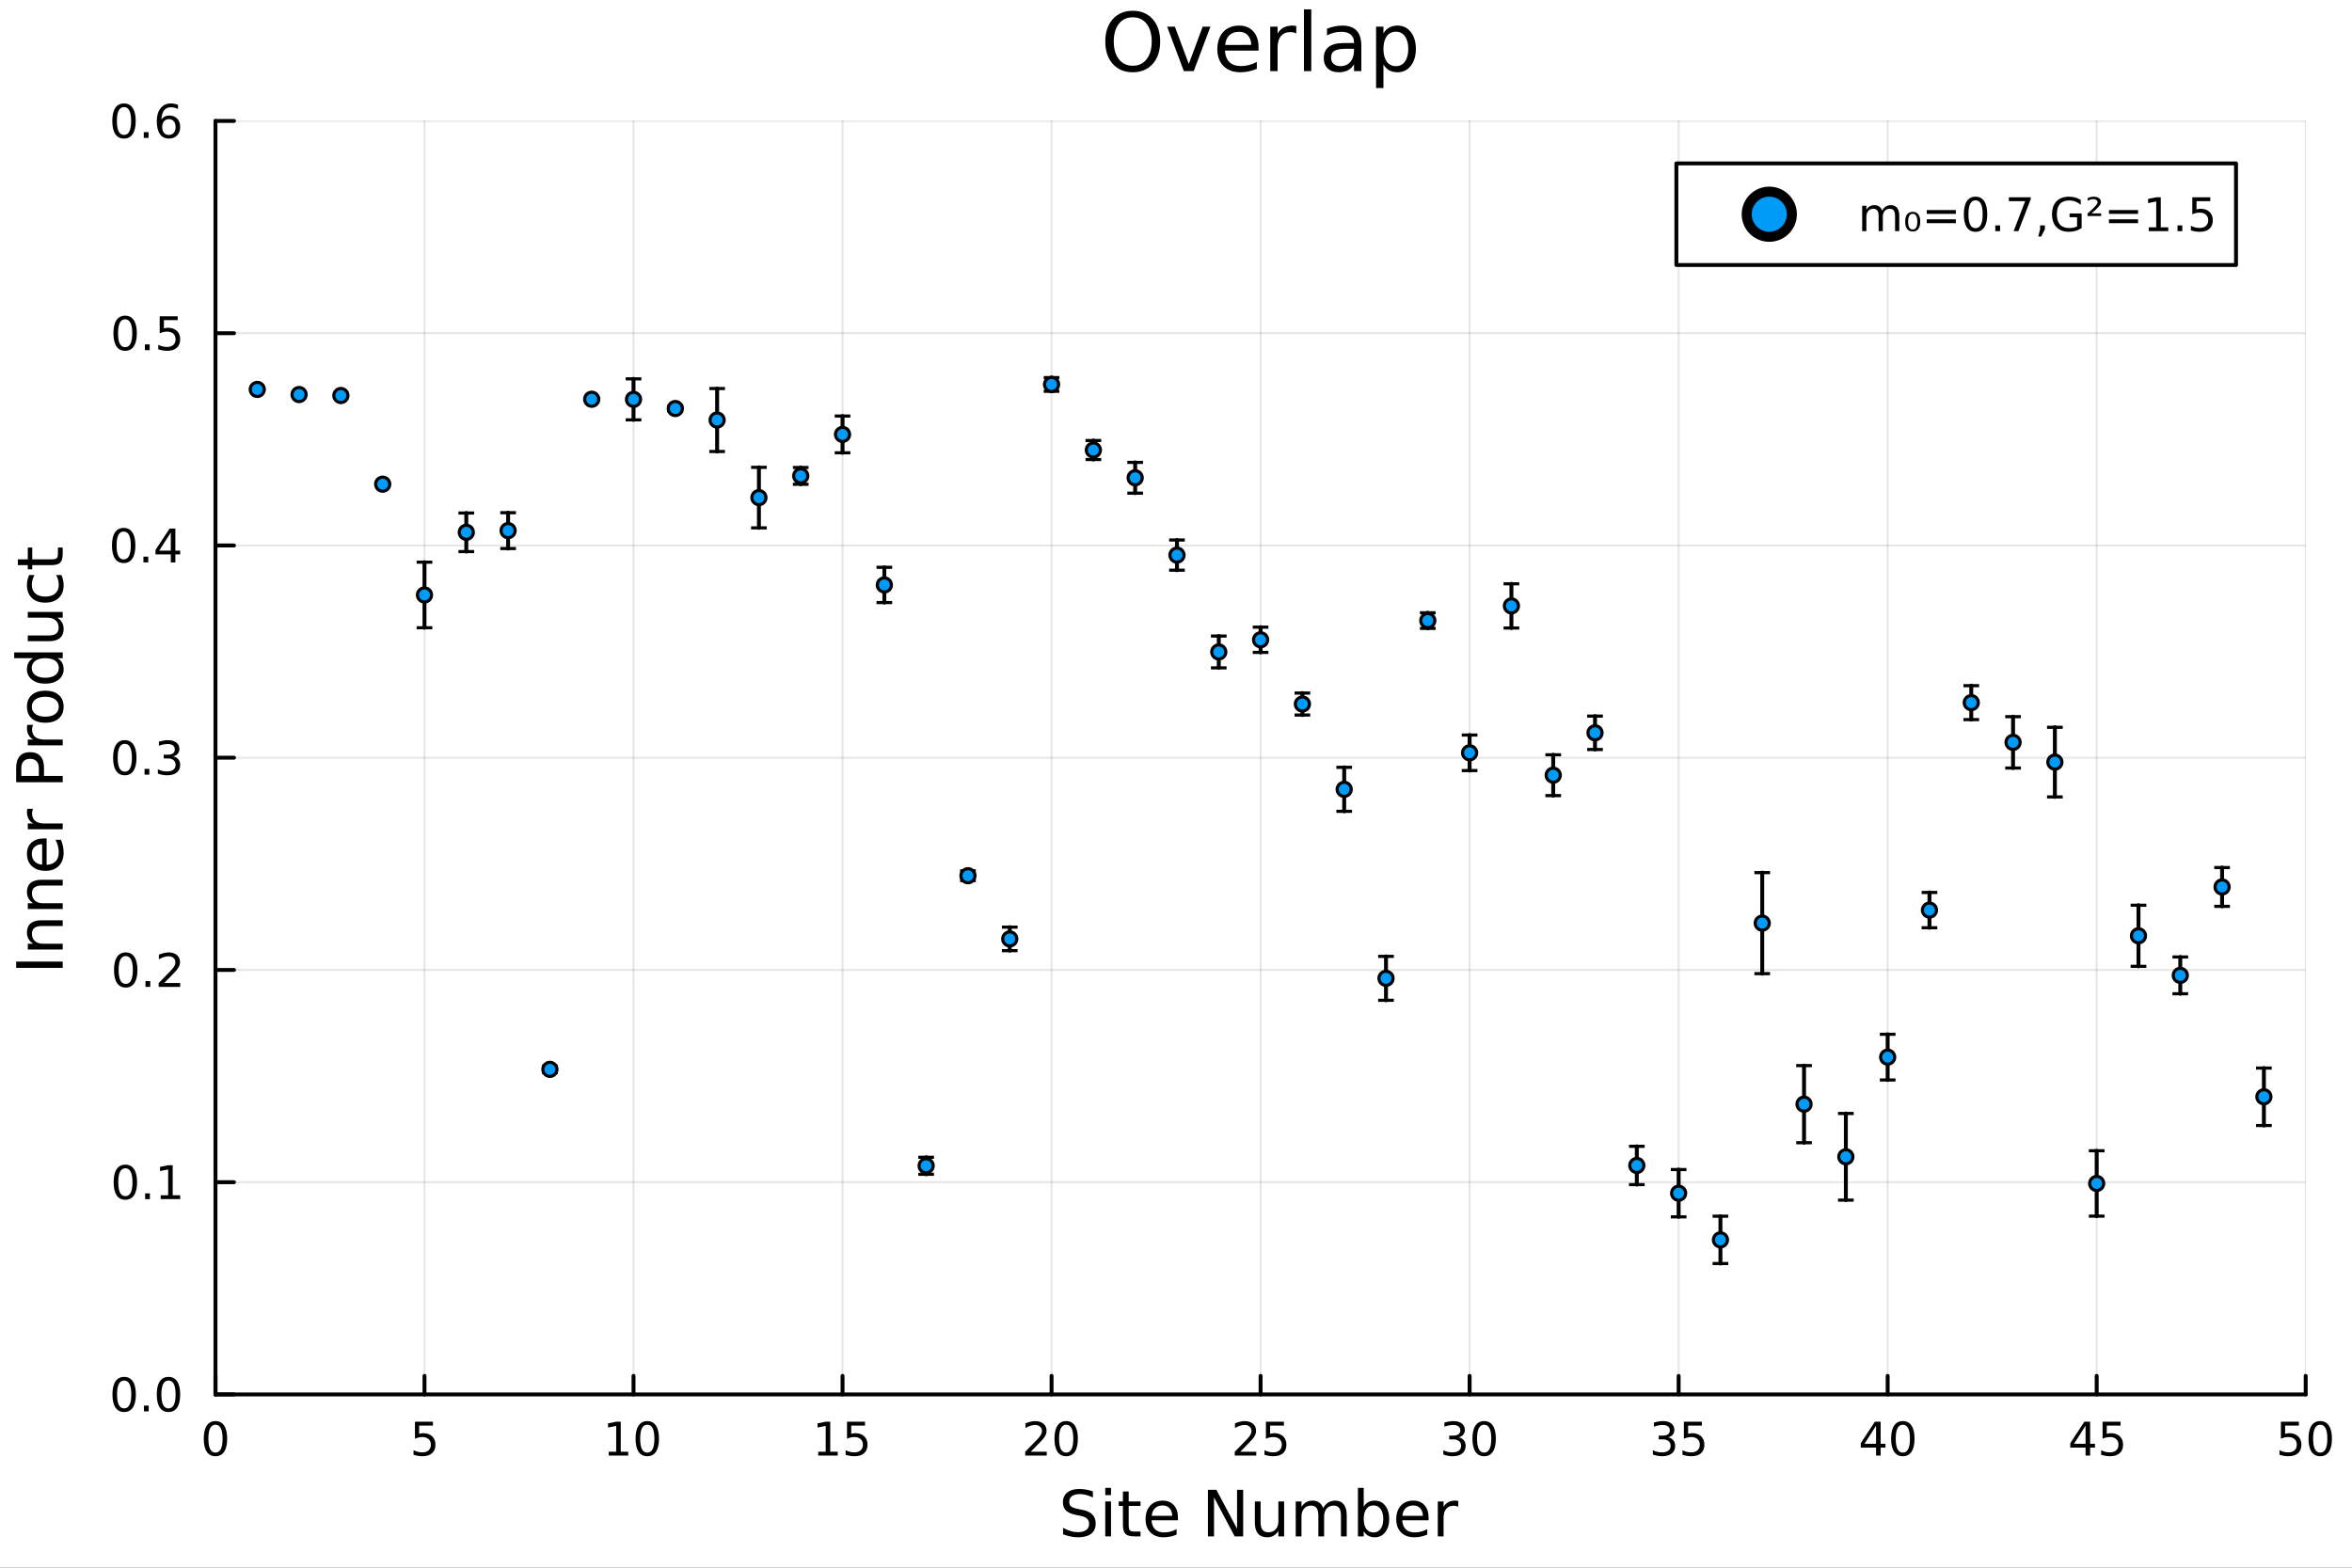 <?xml version="1.0" encoding="utf-8"?>
<svg xmlns="http://www.w3.org/2000/svg" xmlns:xlink="http://www.w3.org/1999/xlink" width="600" height="400" viewBox="0 0 2400 1600">
<rect x="0" y="0" width="2400" height="1600" fill="#333333" stroke="none"/>
<defs>
  <clipPath id="clip540">
    <rect x="0" y="0" width="2400" height="1600"/>
  </clipPath>
</defs>
<path clip-path="url(#clip540)" d="
M0 1600 L2400 1600 L2400 0 L0 0  Z
  " fill="#ffffff" fill-rule="evenodd" fill-opacity="1"/>
<defs>
  <clipPath id="clip541">
    <rect x="480" y="0" width="1681" height="1600"/>
  </clipPath>
</defs>
<path clip-path="url(#clip540)" d="
M219.866 1423.18 L2352.76 1423.18 L2352.76 123.472 L219.866 123.472  Z
  " fill="#ffffff" fill-rule="evenodd" fill-opacity="1"/>
<defs>
  <clipPath id="clip542">
    <rect x="219" y="123" width="2134" height="1301"/>
  </clipPath>
</defs>
<polyline clip-path="url(#clip542)" style="stroke:#000000; stroke-linecap:round; stroke-linejoin:round; stroke-width:2; stroke-opacity:0.1; fill:none" points="
  219.866,1423.18 219.866,123.472 
  "/>
<polyline clip-path="url(#clip542)" style="stroke:#000000; stroke-linecap:round; stroke-linejoin:round; stroke-width:2; stroke-opacity:0.1; fill:none" points="
  433.155,1423.18 433.155,123.472 
  "/>
<polyline clip-path="url(#clip542)" style="stroke:#000000; stroke-linecap:round; stroke-linejoin:round; stroke-width:2; stroke-opacity:0.1; fill:none" points="
  646.444,1423.18 646.444,123.472 
  "/>
<polyline clip-path="url(#clip542)" style="stroke:#000000; stroke-linecap:round; stroke-linejoin:round; stroke-width:2; stroke-opacity:0.1; fill:none" points="
  859.733,1423.18 859.733,123.472 
  "/>
<polyline clip-path="url(#clip542)" style="stroke:#000000; stroke-linecap:round; stroke-linejoin:round; stroke-width:2; stroke-opacity:0.1; fill:none" points="
  1073.02,1423.18 1073.02,123.472 
  "/>
<polyline clip-path="url(#clip542)" style="stroke:#000000; stroke-linecap:round; stroke-linejoin:round; stroke-width:2; stroke-opacity:0.1; fill:none" points="
  1286.31,1423.18 1286.31,123.472 
  "/>
<polyline clip-path="url(#clip542)" style="stroke:#000000; stroke-linecap:round; stroke-linejoin:round; stroke-width:2; stroke-opacity:0.1; fill:none" points="
  1499.6,1423.18 1499.6,123.472 
  "/>
<polyline clip-path="url(#clip542)" style="stroke:#000000; stroke-linecap:round; stroke-linejoin:round; stroke-width:2; stroke-opacity:0.1; fill:none" points="
  1712.89,1423.18 1712.89,123.472 
  "/>
<polyline clip-path="url(#clip542)" style="stroke:#000000; stroke-linecap:round; stroke-linejoin:round; stroke-width:2; stroke-opacity:0.1; fill:none" points="
  1926.18,1423.18 1926.18,123.472 
  "/>
<polyline clip-path="url(#clip542)" style="stroke:#000000; stroke-linecap:round; stroke-linejoin:round; stroke-width:2; stroke-opacity:0.1; fill:none" points="
  2139.47,1423.18 2139.47,123.472 
  "/>
<polyline clip-path="url(#clip542)" style="stroke:#000000; stroke-linecap:round; stroke-linejoin:round; stroke-width:2; stroke-opacity:0.1; fill:none" points="
  2352.76,1423.18 2352.76,123.472 
  "/>
<polyline clip-path="url(#clip540)" style="stroke:#000000; stroke-linecap:round; stroke-linejoin:round; stroke-width:4; stroke-opacity:1; fill:none" points="
  219.866,1423.18 2352.76,1423.18 
  "/>
<polyline clip-path="url(#clip540)" style="stroke:#000000; stroke-linecap:round; stroke-linejoin:round; stroke-width:4; stroke-opacity:1; fill:none" points="
  219.866,1423.18 219.866,1404.28 
  "/>
<polyline clip-path="url(#clip540)" style="stroke:#000000; stroke-linecap:round; stroke-linejoin:round; stroke-width:4; stroke-opacity:1; fill:none" points="
  433.155,1423.18 433.155,1404.28 
  "/>
<polyline clip-path="url(#clip540)" style="stroke:#000000; stroke-linecap:round; stroke-linejoin:round; stroke-width:4; stroke-opacity:1; fill:none" points="
  646.444,1423.18 646.444,1404.28 
  "/>
<polyline clip-path="url(#clip540)" style="stroke:#000000; stroke-linecap:round; stroke-linejoin:round; stroke-width:4; stroke-opacity:1; fill:none" points="
  859.733,1423.18 859.733,1404.28 
  "/>
<polyline clip-path="url(#clip540)" style="stroke:#000000; stroke-linecap:round; stroke-linejoin:round; stroke-width:4; stroke-opacity:1; fill:none" points="
  1073.02,1423.18 1073.02,1404.28 
  "/>
<polyline clip-path="url(#clip540)" style="stroke:#000000; stroke-linecap:round; stroke-linejoin:round; stroke-width:4; stroke-opacity:1; fill:none" points="
  1286.31,1423.18 1286.31,1404.28 
  "/>
<polyline clip-path="url(#clip540)" style="stroke:#000000; stroke-linecap:round; stroke-linejoin:round; stroke-width:4; stroke-opacity:1; fill:none" points="
  1499.6,1423.18 1499.6,1404.28 
  "/>
<polyline clip-path="url(#clip540)" style="stroke:#000000; stroke-linecap:round; stroke-linejoin:round; stroke-width:4; stroke-opacity:1; fill:none" points="
  1712.89,1423.18 1712.89,1404.28 
  "/>
<polyline clip-path="url(#clip540)" style="stroke:#000000; stroke-linecap:round; stroke-linejoin:round; stroke-width:4; stroke-opacity:1; fill:none" points="
  1926.18,1423.18 1926.18,1404.28 
  "/>
<polyline clip-path="url(#clip540)" style="stroke:#000000; stroke-linecap:round; stroke-linejoin:round; stroke-width:4; stroke-opacity:1; fill:none" points="
  2139.47,1423.18 2139.47,1404.28 
  "/>
<polyline clip-path="url(#clip540)" style="stroke:#000000; stroke-linecap:round; stroke-linejoin:round; stroke-width:4; stroke-opacity:1; fill:none" points="
  2352.76,1423.18 2352.76,1404.28 
  "/>
<path clip-path="url(#clip540)" d="M219.866 1454.1 Q216.255 1454.1 214.426 1457.66 Q212.621 1461.2 212.621 1468.33 Q212.621 1475.44 214.426 1479.01 Q216.255 1482.55 219.866 1482.55 Q223.501 1482.55 225.306 1479.01 Q227.135 1475.44 227.135 1468.33 Q227.135 1461.2 225.306 1457.66 Q223.501 1454.1 219.866 1454.1 M219.866 1450.39 Q225.676 1450.39 228.732 1455 Q231.811 1459.58 231.811 1468.33 Q231.811 1477.06 228.732 1481.67 Q225.676 1486.25 219.866 1486.25 Q214.056 1486.25 210.977 1481.67 Q207.922 1477.06 207.922 1468.33 Q207.922 1459.58 210.977 1455 Q214.056 1450.39 219.866 1450.39 Z" fill="#000000" fill-rule="evenodd" fill-opacity="1" /><path clip-path="url(#clip540)" d="M423.433 1451.02 L441.789 1451.02 L441.789 1454.96 L427.715 1454.96 L427.715 1463.43 Q428.734 1463.08 429.752 1462.92 Q430.771 1462.73 431.789 1462.73 Q437.577 1462.73 440.956 1465.9 Q444.336 1469.08 444.336 1474.49 Q444.336 1480.07 440.864 1483.17 Q437.391 1486.25 431.072 1486.25 Q428.896 1486.25 426.627 1485.88 Q424.382 1485.51 421.975 1484.77 L421.975 1480.07 Q424.058 1481.2 426.28 1481.76 Q428.502 1482.32 430.979 1482.32 Q434.984 1482.32 437.322 1480.21 Q439.66 1478.1 439.66 1474.49 Q439.66 1470.88 437.322 1468.77 Q434.984 1466.67 430.979 1466.67 Q429.104 1466.67 427.229 1467.08 Q425.377 1467.5 423.433 1468.38 L423.433 1451.02 Z" fill="#000000" fill-rule="evenodd" fill-opacity="1" /><path clip-path="url(#clip540)" d="M621.132 1481.64 L628.771 1481.64 L628.771 1455.28 L620.461 1456.95 L620.461 1452.69 L628.724 1451.02 L633.4 1451.02 L633.4 1481.64 L641.039 1481.64 L641.039 1485.58 L621.132 1485.58 L621.132 1481.64 Z" fill="#000000" fill-rule="evenodd" fill-opacity="1" /><path clip-path="url(#clip540)" d="M660.483 1454.1 Q656.872 1454.1 655.044 1457.66 Q653.238 1461.2 653.238 1468.33 Q653.238 1475.44 655.044 1479.01 Q656.872 1482.55 660.483 1482.55 Q664.118 1482.55 665.923 1479.01 Q667.752 1475.44 667.752 1468.33 Q667.752 1461.2 665.923 1457.66 Q664.118 1454.1 660.483 1454.1 M660.483 1450.39 Q666.294 1450.39 669.349 1455 Q672.428 1459.58 672.428 1468.33 Q672.428 1477.06 669.349 1481.67 Q666.294 1486.25 660.483 1486.25 Q654.673 1486.25 651.595 1481.67 Q648.539 1477.06 648.539 1468.33 Q648.539 1459.58 651.595 1455 Q654.673 1450.39 660.483 1450.39 Z" fill="#000000" fill-rule="evenodd" fill-opacity="1" /><path clip-path="url(#clip540)" d="M834.918 1481.64 L842.557 1481.64 L842.557 1455.28 L834.247 1456.95 L834.247 1452.69 L842.511 1451.02 L847.187 1451.02 L847.187 1481.64 L854.826 1481.64 L854.826 1485.58 L834.918 1485.58 L834.918 1481.64 Z" fill="#000000" fill-rule="evenodd" fill-opacity="1" /><path clip-path="url(#clip540)" d="M864.316 1451.02 L882.673 1451.02 L882.673 1454.96 L868.599 1454.96 L868.599 1463.43 Q869.617 1463.08 870.636 1462.92 Q871.654 1462.73 872.673 1462.73 Q878.46 1462.73 881.84 1465.9 Q885.219 1469.08 885.219 1474.49 Q885.219 1480.07 881.747 1483.17 Q878.275 1486.25 871.955 1486.25 Q869.779 1486.25 867.511 1485.88 Q865.266 1485.51 862.858 1484.77 L862.858 1480.07 Q864.941 1481.2 867.164 1481.76 Q869.386 1482.32 871.863 1482.32 Q875.867 1482.32 878.205 1480.21 Q880.543 1478.1 880.543 1474.49 Q880.543 1470.88 878.205 1468.77 Q875.867 1466.67 871.863 1466.67 Q869.988 1466.67 868.113 1467.08 Q866.261 1467.5 864.316 1468.38 L864.316 1451.02 Z" fill="#000000" fill-rule="evenodd" fill-opacity="1" /><path clip-path="url(#clip540)" d="M1051.8 1481.64 L1068.11 1481.64 L1068.11 1485.58 L1046.17 1485.58 L1046.17 1481.64 Q1048.83 1478.89 1053.42 1474.26 Q1058.02 1469.61 1059.2 1468.27 Q1061.45 1465.74 1062.33 1464.01 Q1063.23 1462.25 1063.23 1460.56 Q1063.23 1457.8 1061.29 1456.07 Q1059.36 1454.33 1056.26 1454.33 Q1054.06 1454.33 1051.61 1455.09 Q1049.18 1455.86 1046.4 1457.41 L1046.4 1452.69 Q1049.23 1451.55 1051.68 1450.97 Q1054.13 1450.39 1056.17 1450.39 Q1061.54 1450.39 1064.74 1453.08 Q1067.93 1455.77 1067.93 1460.26 Q1067.93 1462.39 1067.12 1464.31 Q1066.33 1466.2 1064.23 1468.8 Q1063.65 1469.47 1060.55 1472.69 Q1057.44 1475.88 1051.8 1481.64 Z" fill="#000000" fill-rule="evenodd" fill-opacity="1" /><path clip-path="url(#clip540)" d="M1087.93 1454.1 Q1084.32 1454.1 1082.49 1457.66 Q1080.68 1461.2 1080.68 1468.33 Q1080.68 1475.44 1082.49 1479.01 Q1084.32 1482.55 1087.93 1482.55 Q1091.56 1482.55 1093.37 1479.01 Q1095.2 1475.44 1095.2 1468.33 Q1095.2 1461.2 1093.37 1457.66 Q1091.56 1454.1 1087.93 1454.1 M1087.93 1450.39 Q1093.74 1450.39 1096.8 1455 Q1099.87 1459.58 1099.87 1468.33 Q1099.87 1477.06 1096.8 1481.67 Q1093.74 1486.25 1087.93 1486.25 Q1082.12 1486.25 1079.04 1481.67 Q1075.99 1477.06 1075.99 1468.33 Q1075.99 1459.58 1079.04 1455 Q1082.12 1450.39 1087.93 1450.39 Z" fill="#000000" fill-rule="evenodd" fill-opacity="1" /><path clip-path="url(#clip540)" d="M1265.58 1481.64 L1281.9 1481.64 L1281.9 1485.58 L1259.96 1485.58 L1259.96 1481.64 Q1262.62 1478.89 1267.2 1474.26 Q1271.81 1469.61 1272.99 1468.27 Q1275.23 1465.74 1276.11 1464.01 Q1277.02 1462.25 1277.02 1460.56 Q1277.02 1457.8 1275.07 1456.07 Q1273.15 1454.33 1270.05 1454.33 Q1267.85 1454.33 1265.4 1455.09 Q1262.97 1455.86 1260.19 1457.41 L1260.19 1452.69 Q1263.01 1451.55 1265.47 1450.97 Q1267.92 1450.39 1269.96 1450.39 Q1275.33 1450.39 1278.52 1453.08 Q1281.72 1455.77 1281.72 1460.26 Q1281.72 1462.39 1280.91 1464.31 Q1280.12 1466.2 1278.01 1468.8 Q1277.43 1469.47 1274.33 1472.69 Q1271.23 1475.88 1265.58 1481.64 Z" fill="#000000" fill-rule="evenodd" fill-opacity="1" /><path clip-path="url(#clip540)" d="M1291.76 1451.02 L1310.12 1451.02 L1310.12 1454.96 L1296.04 1454.96 L1296.04 1463.43 Q1297.06 1463.08 1298.08 1462.92 Q1299.1 1462.73 1300.12 1462.73 Q1305.91 1462.73 1309.29 1465.9 Q1312.67 1469.08 1312.67 1474.49 Q1312.67 1480.07 1309.19 1483.17 Q1305.72 1486.25 1299.4 1486.25 Q1297.23 1486.25 1294.96 1485.88 Q1292.71 1485.51 1290.3 1484.77 L1290.3 1480.07 Q1292.39 1481.2 1294.61 1481.76 Q1296.83 1482.32 1299.31 1482.32 Q1303.31 1482.32 1305.65 1480.21 Q1307.99 1478.1 1307.99 1474.49 Q1307.99 1470.88 1305.65 1468.77 Q1303.31 1466.67 1299.31 1466.67 Q1297.43 1466.67 1295.56 1467.08 Q1293.71 1467.5 1291.76 1468.38 L1291.76 1451.02 Z" fill="#000000" fill-rule="evenodd" fill-opacity="1" /><path clip-path="url(#clip540)" d="M1488.44 1466.95 Q1491.8 1467.66 1493.67 1469.93 Q1495.57 1472.2 1495.57 1475.53 Q1495.57 1480.65 1492.05 1483.45 Q1488.54 1486.25 1482.05 1486.25 Q1479.88 1486.25 1477.56 1485.81 Q1475.27 1485.39 1472.82 1484.54 L1472.82 1480.02 Q1474.76 1481.16 1477.08 1481.74 Q1479.39 1482.32 1481.91 1482.32 Q1486.31 1482.32 1488.6 1480.58 Q1490.92 1478.84 1490.92 1475.53 Q1490.92 1472.48 1488.77 1470.77 Q1486.64 1469.03 1482.82 1469.03 L1478.79 1469.03 L1478.79 1465.19 L1483 1465.19 Q1486.45 1465.19 1488.28 1463.82 Q1490.11 1462.43 1490.11 1459.84 Q1490.11 1457.18 1488.21 1455.77 Q1486.34 1454.33 1482.82 1454.33 Q1480.9 1454.33 1478.7 1454.75 Q1476.5 1455.16 1473.86 1456.04 L1473.86 1451.88 Q1476.52 1451.14 1478.84 1450.77 Q1481.17 1450.39 1483.23 1450.39 Q1488.56 1450.39 1491.66 1452.83 Q1494.76 1455.23 1494.76 1459.35 Q1494.76 1462.22 1493.12 1464.21 Q1491.48 1466.18 1488.44 1466.95 Z" fill="#000000" fill-rule="evenodd" fill-opacity="1" /><path clip-path="url(#clip540)" d="M1514.44 1454.1 Q1510.83 1454.1 1509 1457.66 Q1507.19 1461.2 1507.19 1468.33 Q1507.19 1475.44 1509 1479.01 Q1510.83 1482.55 1514.44 1482.55 Q1518.07 1482.55 1519.88 1479.01 Q1521.71 1475.44 1521.71 1468.33 Q1521.71 1461.2 1519.88 1457.66 Q1518.07 1454.1 1514.44 1454.1 M1514.44 1450.39 Q1520.25 1450.39 1523.3 1455 Q1526.38 1459.58 1526.38 1468.33 Q1526.38 1477.06 1523.3 1481.67 Q1520.25 1486.25 1514.44 1486.25 Q1508.63 1486.25 1505.55 1481.67 Q1502.49 1477.06 1502.49 1468.33 Q1502.49 1459.58 1505.55 1455 Q1508.63 1450.39 1514.44 1450.39 Z" fill="#000000" fill-rule="evenodd" fill-opacity="1" /><path clip-path="url(#clip540)" d="M1702.23 1466.95 Q1705.59 1467.66 1707.46 1469.93 Q1709.36 1472.2 1709.36 1475.53 Q1709.36 1480.65 1705.84 1483.45 Q1702.32 1486.25 1695.84 1486.25 Q1693.66 1486.25 1691.35 1485.81 Q1689.06 1485.39 1686.6 1484.54 L1686.6 1480.02 Q1688.55 1481.16 1690.86 1481.74 Q1693.18 1482.32 1695.7 1482.32 Q1700.1 1482.32 1702.39 1480.58 Q1704.71 1478.84 1704.71 1475.53 Q1704.71 1472.48 1702.55 1470.77 Q1700.42 1469.03 1696.6 1469.03 L1692.58 1469.03 L1692.58 1465.19 L1696.79 1465.19 Q1700.24 1465.19 1702.07 1463.82 Q1703.9 1462.43 1703.9 1459.84 Q1703.9 1457.18 1702 1455.77 Q1700.12 1454.33 1696.6 1454.33 Q1694.68 1454.33 1692.48 1454.75 Q1690.28 1455.16 1687.65 1456.04 L1687.65 1451.88 Q1690.31 1451.14 1692.62 1450.77 Q1694.96 1450.39 1697.02 1450.39 Q1702.35 1450.39 1705.45 1452.83 Q1708.55 1455.23 1708.55 1459.35 Q1708.55 1462.22 1706.91 1464.21 Q1705.26 1466.18 1702.23 1466.95 Z" fill="#000000" fill-rule="evenodd" fill-opacity="1" /><path clip-path="url(#clip540)" d="M1718.27 1451.02 L1736.63 1451.02 L1736.63 1454.96 L1722.55 1454.96 L1722.55 1463.43 Q1723.57 1463.08 1724.59 1462.92 Q1725.61 1462.73 1726.63 1462.73 Q1732.41 1462.73 1735.79 1465.9 Q1739.17 1469.08 1739.17 1474.49 Q1739.17 1480.07 1735.7 1483.17 Q1732.23 1486.25 1725.91 1486.25 Q1723.73 1486.25 1721.47 1485.88 Q1719.22 1485.51 1716.81 1484.77 L1716.81 1480.07 Q1718.9 1481.2 1721.12 1481.76 Q1723.34 1482.32 1725.82 1482.32 Q1729.82 1482.32 1732.16 1480.21 Q1734.5 1478.1 1734.5 1474.49 Q1734.5 1470.88 1732.16 1468.77 Q1729.82 1466.67 1725.82 1466.67 Q1723.94 1466.67 1722.07 1467.08 Q1720.22 1467.5 1718.27 1468.38 L1718.27 1451.02 Z" fill="#000000" fill-rule="evenodd" fill-opacity="1" /><path clip-path="url(#clip540)" d="M1914.35 1455.09 L1902.54 1473.54 L1914.35 1473.54 L1914.35 1455.09 M1913.12 1451.02 L1919 1451.02 L1919 1473.54 L1923.93 1473.54 L1923.93 1477.43 L1919 1477.43 L1919 1485.58 L1914.35 1485.58 L1914.35 1477.43 L1898.75 1477.43 L1898.75 1472.92 L1913.12 1451.02 Z" fill="#000000" fill-rule="evenodd" fill-opacity="1" /><path clip-path="url(#clip540)" d="M1941.66 1454.1 Q1938.05 1454.1 1936.22 1457.66 Q1934.42 1461.2 1934.42 1468.33 Q1934.42 1475.44 1936.22 1479.01 Q1938.05 1482.55 1941.66 1482.55 Q1945.3 1482.55 1947.1 1479.01 Q1948.93 1475.44 1948.93 1468.33 Q1948.93 1461.2 1947.1 1457.66 Q1945.3 1454.1 1941.66 1454.1 M1941.66 1450.39 Q1947.47 1450.39 1950.53 1455 Q1953.61 1459.58 1953.61 1468.33 Q1953.61 1477.06 1950.53 1481.67 Q1947.47 1486.25 1941.66 1486.25 Q1935.85 1486.25 1932.78 1481.67 Q1929.72 1477.06 1929.72 1468.33 Q1929.72 1459.58 1932.78 1455 Q1935.85 1450.39 1941.66 1450.39 Z" fill="#000000" fill-rule="evenodd" fill-opacity="1" /><path clip-path="url(#clip540)" d="M2128.14 1455.09 L2116.33 1473.54 L2128.14 1473.54 L2128.14 1455.09 M2126.91 1451.02 L2132.79 1451.02 L2132.79 1473.54 L2137.72 1473.54 L2137.72 1477.43 L2132.79 1477.43 L2132.79 1485.58 L2128.14 1485.58 L2128.14 1477.43 L2112.53 1477.43 L2112.53 1472.92 L2126.91 1451.02 Z" fill="#000000" fill-rule="evenodd" fill-opacity="1" /><path clip-path="url(#clip540)" d="M2145.5 1451.02 L2163.85 1451.02 L2163.85 1454.96 L2149.78 1454.96 L2149.78 1463.43 Q2150.8 1463.08 2151.82 1462.92 Q2152.83 1462.73 2153.85 1462.73 Q2159.64 1462.73 2163.02 1465.9 Q2166.4 1469.08 2166.4 1474.49 Q2166.4 1480.07 2162.93 1483.17 Q2159.46 1486.25 2153.14 1486.25 Q2150.96 1486.25 2148.69 1485.88 Q2146.45 1485.51 2144.04 1484.77 L2144.04 1480.07 Q2146.12 1481.2 2148.34 1481.76 Q2150.57 1482.32 2153.04 1482.32 Q2157.05 1482.32 2159.39 1480.21 Q2161.72 1478.1 2161.72 1474.49 Q2161.72 1470.88 2159.39 1468.77 Q2157.05 1466.67 2153.04 1466.67 Q2151.17 1466.67 2149.29 1467.08 Q2147.44 1467.5 2145.5 1468.38 L2145.5 1451.02 Z" fill="#000000" fill-rule="evenodd" fill-opacity="1" /><path clip-path="url(#clip540)" d="M2327.46 1451.02 L2345.81 1451.02 L2345.81 1454.96 L2331.74 1454.96 L2331.74 1463.43 Q2332.76 1463.08 2333.77 1462.92 Q2334.79 1462.73 2335.81 1462.73 Q2341.6 1462.73 2344.98 1465.9 Q2348.36 1469.08 2348.36 1474.49 Q2348.36 1480.07 2344.89 1483.17 Q2341.41 1486.25 2335.09 1486.25 Q2332.92 1486.25 2330.65 1485.88 Q2328.4 1485.51 2326 1484.77 L2326 1480.07 Q2328.08 1481.2 2330.3 1481.76 Q2332.52 1482.32 2335 1482.32 Q2339.01 1482.32 2341.34 1480.21 Q2343.68 1478.1 2343.68 1474.49 Q2343.68 1470.88 2341.34 1468.77 Q2339.01 1466.67 2335 1466.67 Q2333.13 1466.67 2331.25 1467.08 Q2329.4 1467.5 2327.46 1468.38 L2327.46 1451.02 Z" fill="#000000" fill-rule="evenodd" fill-opacity="1" /><path clip-path="url(#clip540)" d="M2367.57 1454.1 Q2363.96 1454.1 2362.13 1457.66 Q2360.33 1461.2 2360.33 1468.33 Q2360.33 1475.44 2362.13 1479.01 Q2363.96 1482.55 2367.57 1482.55 Q2371.2 1482.55 2373.01 1479.01 Q2374.84 1475.44 2374.84 1468.33 Q2374.84 1461.2 2373.01 1457.66 Q2371.2 1454.1 2367.57 1454.1 M2367.57 1450.39 Q2373.38 1450.39 2376.44 1455 Q2379.52 1459.58 2379.52 1468.33 Q2379.52 1477.06 2376.44 1481.67 Q2373.38 1486.25 2367.57 1486.25 Q2361.76 1486.25 2358.68 1481.67 Q2355.63 1477.06 2355.63 1468.33 Q2355.63 1459.58 2358.68 1455 Q2361.76 1450.39 2367.57 1450.39 Z" fill="#000000" fill-rule="evenodd" fill-opacity="1" /><path clip-path="url(#clip540)" d="M1115.18 1522.08 L1115.18 1528.35 Q1111.52 1526.6 1108.28 1525.74 Q1105.03 1524.88 1102.01 1524.88 Q1096.76 1524.88 1093.89 1526.92 Q1091.06 1528.96 1091.06 1532.71 Q1091.06 1535.87 1092.94 1537.49 Q1094.85 1539.08 1100.13 1540.07 L1104.01 1540.86 Q1111.21 1542.23 1114.61 1545.7 Q1118.05 1549.14 1118.05 1554.93 Q1118.05 1561.84 1113.4 1565.4 Q1108.79 1568.97 1099.84 1568.97 Q1096.47 1568.97 1092.65 1568.2 Q1088.86 1567.44 1084.79 1565.94 L1084.79 1559.32 Q1088.7 1561.52 1092.46 1562.63 Q1096.22 1563.75 1099.84 1563.75 Q1105.35 1563.75 1108.34 1561.58 Q1111.33 1559.42 1111.33 1555.41 Q1111.33 1551.91 1109.17 1549.93 Q1107.04 1547.96 1102.14 1546.97 L1098.22 1546.21 Q1091.03 1544.78 1087.81 1541.72 Q1084.6 1538.67 1084.6 1533.22 Q1084.6 1526.92 1089.02 1523.29 Q1093.48 1519.66 1101.28 1519.66 Q1104.62 1519.66 1108.09 1520.27 Q1111.56 1520.87 1115.18 1522.08 Z" fill="#000000" fill-rule="evenodd" fill-opacity="1" /><path clip-path="url(#clip540)" d="M1127.82 1532.4 L1133.68 1532.4 L1133.68 1568.04 L1127.82 1568.04 L1127.82 1532.4 M1127.82 1518.52 L1133.68 1518.52 L1133.68 1525.93 L1127.82 1525.93 L1127.82 1518.52 Z" fill="#000000" fill-rule="evenodd" fill-opacity="1" /><path clip-path="url(#clip540)" d="M1151.72 1522.27 L1151.72 1532.4 L1163.79 1532.4 L1163.79 1536.95 L1151.72 1536.95 L1151.72 1556.3 Q1151.72 1560.66 1152.9 1561.9 Q1154.11 1563.14 1157.77 1563.14 L1163.79 1563.14 L1163.79 1568.04 L1157.77 1568.04 Q1150.99 1568.04 1148.41 1565.53 Q1145.84 1562.98 1145.84 1556.3 L1145.84 1536.95 L1141.54 1536.95 L1141.54 1532.4 L1145.84 1532.4 L1145.84 1522.27 L1151.72 1522.27 Z" fill="#000000" fill-rule="evenodd" fill-opacity="1" /><path clip-path="url(#clip540)" d="M1201.98 1548.76 L1201.98 1551.62 L1175.05 1551.62 Q1175.44 1557.67 1178.68 1560.85 Q1181.96 1564 1187.79 1564 Q1191.16 1564 1194.31 1563.17 Q1197.49 1562.35 1200.61 1560.69 L1200.61 1566.23 Q1197.46 1567.57 1194.15 1568.27 Q1190.84 1568.97 1187.44 1568.97 Q1178.91 1568.97 1173.91 1564 Q1168.94 1559.04 1168.94 1550.57 Q1168.94 1541.82 1173.65 1536.69 Q1178.4 1531.54 1186.42 1531.54 Q1193.61 1531.54 1197.78 1536.18 Q1201.98 1540.8 1201.98 1548.76 M1196.12 1547.04 Q1196.06 1542.23 1193.42 1539.37 Q1190.81 1536.5 1186.48 1536.5 Q1181.58 1536.5 1178.62 1539.27 Q1175.69 1542.04 1175.25 1547.07 L1196.12 1547.04 Z" fill="#000000" fill-rule="evenodd" fill-opacity="1" /><path clip-path="url(#clip540)" d="M1232.57 1520.52 L1241.23 1520.52 L1262.3 1560.28 L1262.3 1520.52 L1268.53 1520.52 L1268.53 1568.04 L1259.88 1568.04 L1238.81 1528.29 L1238.81 1568.04 L1232.57 1568.04 L1232.57 1520.52 Z" fill="#000000" fill-rule="evenodd" fill-opacity="1" /><path clip-path="url(#clip540)" d="M1280.47 1553.98 L1280.47 1532.4 L1286.33 1532.4 L1286.33 1553.75 Q1286.33 1558.81 1288.3 1561.36 Q1290.27 1563.87 1294.22 1563.87 Q1298.96 1563.87 1301.7 1560.85 Q1304.47 1557.83 1304.47 1552.61 L1304.47 1532.4 L1310.33 1532.4 L1310.33 1568.04 L1304.47 1568.04 L1304.47 1562.57 Q1302.34 1565.82 1299.5 1567.41 Q1296.7 1568.97 1292.98 1568.97 Q1286.84 1568.97 1283.65 1565.15 Q1280.47 1561.33 1280.47 1553.98 M1295.21 1531.54 L1295.21 1531.54 Z" fill="#000000" fill-rule="evenodd" fill-opacity="1" /><path clip-path="url(#clip540)" d="M1350.14 1539.24 Q1352.34 1535.29 1355.39 1533.41 Q1358.45 1531.54 1362.59 1531.54 Q1368.16 1531.54 1371.18 1535.45 Q1374.21 1539.33 1374.21 1546.53 L1374.21 1568.04 L1368.32 1568.04 L1368.32 1546.72 Q1368.32 1541.59 1366.5 1539.11 Q1364.69 1536.63 1360.96 1536.63 Q1356.41 1536.63 1353.77 1539.65 Q1351.13 1542.68 1351.13 1547.9 L1351.13 1568.04 L1345.24 1568.04 L1345.24 1546.72 Q1345.24 1541.56 1343.43 1539.11 Q1341.61 1536.63 1337.83 1536.63 Q1333.34 1536.63 1330.7 1539.68 Q1328.05 1542.71 1328.05 1547.9 L1328.05 1568.04 L1322.17 1568.04 L1322.17 1532.4 L1328.05 1532.4 L1328.05 1537.93 Q1330.06 1534.66 1332.86 1533.1 Q1335.66 1531.54 1339.51 1531.54 Q1343.4 1531.54 1346.1 1533.51 Q1348.84 1535.48 1350.14 1539.24 Z" fill="#000000" fill-rule="evenodd" fill-opacity="1" /><path clip-path="url(#clip540)" d="M1411.48 1550.25 Q1411.48 1543.79 1408.8 1540.13 Q1406.16 1536.44 1401.51 1536.44 Q1396.87 1536.44 1394.19 1540.13 Q1391.55 1543.79 1391.55 1550.25 Q1391.55 1556.71 1394.19 1560.4 Q1396.87 1564.07 1401.51 1564.07 Q1406.16 1564.07 1408.8 1560.4 Q1411.48 1556.71 1411.48 1550.25 M1391.55 1537.81 Q1393.4 1534.62 1396.2 1533.1 Q1399.03 1531.54 1402.95 1531.54 Q1409.44 1531.54 1413.48 1536.69 Q1417.56 1541.85 1417.56 1550.25 Q1417.56 1558.65 1413.48 1563.81 Q1409.44 1568.97 1402.95 1568.97 Q1399.03 1568.97 1396.2 1567.44 Q1393.4 1565.88 1391.55 1562.7 L1391.55 1568.04 L1385.66 1568.04 L1385.66 1518.52 L1391.55 1518.52 L1391.55 1537.81 Z" fill="#000000" fill-rule="evenodd" fill-opacity="1" /><path clip-path="url(#clip540)" d="M1457.76 1548.76 L1457.76 1551.62 L1430.83 1551.62 Q1431.21 1557.67 1434.46 1560.85 Q1437.74 1564 1443.56 1564 Q1446.93 1564 1450.08 1563.17 Q1453.27 1562.35 1456.39 1560.69 L1456.39 1566.23 Q1453.24 1567.57 1449.93 1568.27 Q1446.62 1568.97 1443.21 1568.97 Q1434.68 1568.97 1429.68 1564 Q1424.72 1559.04 1424.72 1550.57 Q1424.72 1541.82 1429.43 1536.69 Q1434.17 1531.54 1442.19 1531.54 Q1449.38 1531.54 1453.55 1536.18 Q1457.76 1540.8 1457.76 1548.76 M1451.9 1547.04 Q1451.84 1542.23 1449.19 1539.37 Q1446.58 1536.5 1442.25 1536.5 Q1437.35 1536.5 1434.39 1539.27 Q1431.47 1542.04 1431.02 1547.07 L1451.9 1547.04 Z" fill="#000000" fill-rule="evenodd" fill-opacity="1" /><path clip-path="url(#clip540)" d="M1488.02 1537.87 Q1487.04 1537.3 1485.86 1537.04 Q1484.71 1536.76 1483.31 1536.76 Q1478.35 1536.76 1475.67 1540 Q1473.03 1543.22 1473.03 1549.27 L1473.03 1568.04 L1467.14 1568.04 L1467.14 1532.4 L1473.03 1532.4 L1473.03 1537.93 Q1474.88 1534.69 1477.84 1533.13 Q1480.8 1531.54 1485.03 1531.54 Q1485.64 1531.54 1486.37 1531.63 Q1487.1 1531.7 1487.99 1531.85 L1488.02 1537.87 Z" fill="#000000" fill-rule="evenodd" fill-opacity="1" /><polyline clip-path="url(#clip542)" style="stroke:#000000; stroke-linecap:round; stroke-linejoin:round; stroke-width:2; stroke-opacity:0.1; fill:none" points="
  219.866,1423.18 2352.76,1423.18 
  "/>
<polyline clip-path="url(#clip542)" style="stroke:#000000; stroke-linecap:round; stroke-linejoin:round; stroke-width:2; stroke-opacity:0.1; fill:none" points="
  219.866,1206.56 2352.76,1206.56 
  "/>
<polyline clip-path="url(#clip542)" style="stroke:#000000; stroke-linecap:round; stroke-linejoin:round; stroke-width:2; stroke-opacity:0.1; fill:none" points="
  219.866,989.944 2352.76,989.944 
  "/>
<polyline clip-path="url(#clip542)" style="stroke:#000000; stroke-linecap:round; stroke-linejoin:round; stroke-width:2; stroke-opacity:0.1; fill:none" points="
  219.866,773.326 2352.76,773.326 
  "/>
<polyline clip-path="url(#clip542)" style="stroke:#000000; stroke-linecap:round; stroke-linejoin:round; stroke-width:2; stroke-opacity:0.1; fill:none" points="
  219.866,556.708 2352.76,556.708 
  "/>
<polyline clip-path="url(#clip542)" style="stroke:#000000; stroke-linecap:round; stroke-linejoin:round; stroke-width:2; stroke-opacity:0.1; fill:none" points="
  219.866,340.09 2352.76,340.09 
  "/>
<polyline clip-path="url(#clip542)" style="stroke:#000000; stroke-linecap:round; stroke-linejoin:round; stroke-width:2; stroke-opacity:0.1; fill:none" points="
  219.866,123.472 2352.76,123.472 
  "/>
<polyline clip-path="url(#clip540)" style="stroke:#000000; stroke-linecap:round; stroke-linejoin:round; stroke-width:4; stroke-opacity:1; fill:none" points="
  219.866,1423.18 219.866,123.472 
  "/>
<polyline clip-path="url(#clip540)" style="stroke:#000000; stroke-linecap:round; stroke-linejoin:round; stroke-width:4; stroke-opacity:1; fill:none" points="
  219.866,1423.18 238.764,1423.18 
  "/>
<polyline clip-path="url(#clip540)" style="stroke:#000000; stroke-linecap:round; stroke-linejoin:round; stroke-width:4; stroke-opacity:1; fill:none" points="
  219.866,1206.56 238.764,1206.56 
  "/>
<polyline clip-path="url(#clip540)" style="stroke:#000000; stroke-linecap:round; stroke-linejoin:round; stroke-width:4; stroke-opacity:1; fill:none" points="
  219.866,989.944 238.764,989.944 
  "/>
<polyline clip-path="url(#clip540)" style="stroke:#000000; stroke-linecap:round; stroke-linejoin:round; stroke-width:4; stroke-opacity:1; fill:none" points="
  219.866,773.326 238.764,773.326 
  "/>
<polyline clip-path="url(#clip540)" style="stroke:#000000; stroke-linecap:round; stroke-linejoin:round; stroke-width:4; stroke-opacity:1; fill:none" points="
  219.866,556.708 238.764,556.708 
  "/>
<polyline clip-path="url(#clip540)" style="stroke:#000000; stroke-linecap:round; stroke-linejoin:round; stroke-width:4; stroke-opacity:1; fill:none" points="
  219.866,340.09 238.764,340.09 
  "/>
<polyline clip-path="url(#clip540)" style="stroke:#000000; stroke-linecap:round; stroke-linejoin:round; stroke-width:4; stroke-opacity:1; fill:none" points="
  219.866,123.472 238.764,123.472 
  "/>
<path clip-path="url(#clip540)" d="M126.691 1408.98 Q123.08 1408.98 121.251 1412.54 Q119.445 1416.08 119.445 1423.21 Q119.445 1430.32 121.251 1433.89 Q123.08 1437.43 126.691 1437.43 Q130.325 1437.43 132.13 1433.89 Q133.959 1430.32 133.959 1423.21 Q133.959 1416.08 132.13 1412.54 Q130.325 1408.98 126.691 1408.98 M126.691 1405.27 Q132.501 1405.27 135.556 1409.88 Q138.635 1414.46 138.635 1423.21 Q138.635 1431.94 135.556 1436.55 Q132.501 1441.13 126.691 1441.13 Q120.88 1441.13 117.802 1436.55 Q114.746 1431.94 114.746 1423.21 Q114.746 1414.46 117.802 1409.88 Q120.88 1405.27 126.691 1405.27 Z" fill="#000000" fill-rule="evenodd" fill-opacity="1" /><path clip-path="url(#clip540)" d="M146.853 1434.58 L151.737 1434.58 L151.737 1440.46 L146.853 1440.46 L146.853 1434.58 Z" fill="#000000" fill-rule="evenodd" fill-opacity="1" /><path clip-path="url(#clip540)" d="M171.922 1408.98 Q168.311 1408.98 166.482 1412.54 Q164.677 1416.08 164.677 1423.21 Q164.677 1430.32 166.482 1433.89 Q168.311 1437.43 171.922 1437.43 Q175.556 1437.43 177.362 1433.89 Q179.19 1430.32 179.19 1423.21 Q179.19 1416.08 177.362 1412.54 Q175.556 1408.98 171.922 1408.98 M171.922 1405.27 Q177.732 1405.27 180.788 1409.88 Q183.866 1414.46 183.866 1423.21 Q183.866 1431.94 180.788 1436.55 Q177.732 1441.13 171.922 1441.13 Q166.112 1441.13 163.033 1436.55 Q159.978 1431.94 159.978 1423.21 Q159.978 1414.46 163.033 1409.88 Q166.112 1405.27 171.922 1405.27 Z" fill="#000000" fill-rule="evenodd" fill-opacity="1" /><path clip-path="url(#clip540)" d="M127.917 1192.36 Q124.306 1192.36 122.478 1195.93 Q120.672 1199.47 120.672 1206.6 Q120.672 1213.7 122.478 1217.27 Q124.306 1220.81 127.917 1220.81 Q131.552 1220.81 133.357 1217.27 Q135.186 1213.7 135.186 1206.6 Q135.186 1199.47 133.357 1195.93 Q131.552 1192.36 127.917 1192.36 M127.917 1188.66 Q133.728 1188.66 136.783 1193.26 Q139.862 1197.85 139.862 1206.6 Q139.862 1215.32 136.783 1219.93 Q133.728 1224.51 127.917 1224.51 Q122.107 1224.51 119.029 1219.93 Q115.973 1215.32 115.973 1206.6 Q115.973 1197.85 119.029 1193.26 Q122.107 1188.66 127.917 1188.66 Z" fill="#000000" fill-rule="evenodd" fill-opacity="1" /><path clip-path="url(#clip540)" d="M148.079 1217.96 L152.964 1217.96 L152.964 1223.84 L148.079 1223.84 L148.079 1217.96 Z" fill="#000000" fill-rule="evenodd" fill-opacity="1" /><path clip-path="url(#clip540)" d="M163.959 1219.91 L171.598 1219.91 L171.598 1193.54 L163.288 1195.21 L163.288 1190.95 L171.552 1189.28 L176.227 1189.28 L176.227 1219.91 L183.866 1219.91 L183.866 1223.84 L163.959 1223.84 L163.959 1219.91 Z" fill="#000000" fill-rule="evenodd" fill-opacity="1" /><path clip-path="url(#clip540)" d="M128.288 975.743 Q124.677 975.743 122.848 979.307 Q121.043 982.849 121.043 989.979 Q121.043 997.085 122.848 1000.65 Q124.677 1004.19 128.288 1004.19 Q131.922 1004.19 133.728 1000.65 Q135.556 997.085 135.556 989.979 Q135.556 982.849 133.728 979.307 Q131.922 975.743 128.288 975.743 M128.288 972.039 Q134.098 972.039 137.154 976.645 Q140.232 981.229 140.232 989.979 Q140.232 998.705 137.154 1003.31 Q134.098 1007.9 128.288 1007.9 Q122.478 1007.9 119.399 1003.31 Q116.343 998.705 116.343 989.979 Q116.343 981.229 119.399 976.645 Q122.478 972.039 128.288 972.039 Z" fill="#000000" fill-rule="evenodd" fill-opacity="1" /><path clip-path="url(#clip540)" d="M148.45 1001.34 L153.334 1001.34 L153.334 1007.22 L148.45 1007.22 L148.45 1001.34 Z" fill="#000000" fill-rule="evenodd" fill-opacity="1" /><path clip-path="url(#clip540)" d="M167.547 1003.29 L183.866 1003.29 L183.866 1007.22 L161.922 1007.22 L161.922 1003.29 Q164.584 1000.53 169.167 995.905 Q173.774 991.252 174.954 989.909 Q177.2 987.386 178.079 985.65 Q178.982 983.891 178.982 982.201 Q178.982 979.446 177.038 977.71 Q175.116 975.974 172.014 975.974 Q169.815 975.974 167.362 976.738 Q164.931 977.502 162.153 979.053 L162.153 974.331 Q164.977 973.196 167.431 972.618 Q169.885 972.039 171.922 972.039 Q177.292 972.039 180.487 974.724 Q183.681 977.409 183.681 981.9 Q183.681 984.03 182.871 985.951 Q182.084 987.849 179.977 990.442 Q179.399 991.113 176.297 994.33 Q173.195 997.525 167.547 1003.29 Z" fill="#000000" fill-rule="evenodd" fill-opacity="1" /><path clip-path="url(#clip540)" d="M127.339 759.125 Q123.728 759.125 121.899 762.689 Q120.093 766.231 120.093 773.361 Q120.093 780.467 121.899 784.032 Q123.728 787.574 127.339 787.574 Q130.973 787.574 132.779 784.032 Q134.607 780.467 134.607 773.361 Q134.607 766.231 132.779 762.689 Q130.973 759.125 127.339 759.125 M127.339 755.421 Q133.149 755.421 136.204 760.027 Q139.283 764.611 139.283 773.361 Q139.283 782.088 136.204 786.694 Q133.149 791.277 127.339 791.277 Q121.529 791.277 118.45 786.694 Q115.394 782.088 115.394 773.361 Q115.394 764.611 118.45 760.027 Q121.529 755.421 127.339 755.421 Z" fill="#000000" fill-rule="evenodd" fill-opacity="1" /><path clip-path="url(#clip540)" d="M147.501 784.726 L152.385 784.726 L152.385 790.606 L147.501 790.606 L147.501 784.726 Z" fill="#000000" fill-rule="evenodd" fill-opacity="1" /><path clip-path="url(#clip540)" d="M176.737 771.972 Q180.093 772.689 181.968 774.958 Q183.866 777.226 183.866 780.56 Q183.866 785.675 180.348 788.476 Q176.829 791.277 170.348 791.277 Q168.172 791.277 165.857 790.837 Q163.565 790.421 161.112 789.564 L161.112 785.05 Q163.056 786.185 165.371 786.763 Q167.686 787.342 170.209 787.342 Q174.607 787.342 176.899 785.606 Q179.214 783.87 179.214 780.56 Q179.214 777.504 177.061 775.791 Q174.931 774.055 171.112 774.055 L167.084 774.055 L167.084 770.213 L171.297 770.213 Q174.746 770.213 176.575 768.847 Q178.403 767.458 178.403 764.865 Q178.403 762.203 176.505 760.791 Q174.63 759.356 171.112 759.356 Q169.19 759.356 166.991 759.773 Q164.792 760.189 162.153 761.069 L162.153 756.902 Q164.815 756.162 167.13 755.791 Q169.468 755.421 171.528 755.421 Q176.852 755.421 179.954 757.852 Q183.056 760.259 183.056 764.379 Q183.056 767.25 181.413 769.24 Q179.769 771.208 176.737 771.972 Z" fill="#000000" fill-rule="evenodd" fill-opacity="1" /><path clip-path="url(#clip540)" d="M126.205 542.507 Q122.593 542.507 120.765 546.072 Q118.959 549.613 118.959 556.743 Q118.959 563.849 120.765 567.414 Q122.593 570.956 126.205 570.956 Q129.839 570.956 131.644 567.414 Q133.473 563.849 133.473 556.743 Q133.473 549.613 131.644 546.072 Q129.839 542.507 126.205 542.507 M126.205 538.803 Q132.015 538.803 135.07 543.409 Q138.149 547.993 138.149 556.743 Q138.149 565.47 135.07 570.076 Q132.015 574.659 126.205 574.659 Q120.394 574.659 117.316 570.076 Q114.26 565.47 114.26 556.743 Q114.26 547.993 117.316 543.409 Q120.394 538.803 126.205 538.803 Z" fill="#000000" fill-rule="evenodd" fill-opacity="1" /><path clip-path="url(#clip540)" d="M146.366 568.108 L151.251 568.108 L151.251 573.988 L146.366 573.988 L146.366 568.108 Z" fill="#000000" fill-rule="evenodd" fill-opacity="1" /><path clip-path="url(#clip540)" d="M174.283 543.502 L162.477 561.951 L174.283 561.951 L174.283 543.502 M173.056 539.428 L178.936 539.428 L178.936 561.951 L183.866 561.951 L183.866 565.84 L178.936 565.84 L178.936 573.988 L174.283 573.988 L174.283 565.84 L158.681 565.84 L158.681 561.326 L173.056 539.428 Z" fill="#000000" fill-rule="evenodd" fill-opacity="1" /><path clip-path="url(#clip540)" d="M127.686 325.889 Q124.075 325.889 122.246 329.454 Q120.441 332.995 120.441 340.125 Q120.441 347.231 122.246 350.796 Q124.075 354.338 127.686 354.338 Q131.32 354.338 133.126 350.796 Q134.954 347.231 134.954 340.125 Q134.954 332.995 133.126 329.454 Q131.32 325.889 127.686 325.889 M127.686 322.185 Q133.496 322.185 136.552 326.792 Q139.63 331.375 139.63 340.125 Q139.63 348.852 136.552 353.458 Q133.496 358.041 127.686 358.041 Q121.876 358.041 118.797 353.458 Q115.742 348.852 115.742 340.125 Q115.742 331.375 118.797 326.792 Q121.876 322.185 127.686 322.185 Z" fill="#000000" fill-rule="evenodd" fill-opacity="1" /><path clip-path="url(#clip540)" d="M147.848 351.49 L152.732 351.49 L152.732 357.37 L147.848 357.37 L147.848 351.49 Z" fill="#000000" fill-rule="evenodd" fill-opacity="1" /><path clip-path="url(#clip540)" d="M162.964 322.81 L181.32 322.81 L181.32 326.745 L167.246 326.745 L167.246 335.217 Q168.264 334.87 169.283 334.708 Q170.302 334.523 171.32 334.523 Q177.107 334.523 180.487 337.694 Q183.866 340.866 183.866 346.282 Q183.866 351.861 180.394 354.963 Q176.922 358.041 170.602 358.041 Q168.427 358.041 166.158 357.671 Q163.913 357.301 161.505 356.56 L161.505 351.861 Q163.589 352.995 165.811 353.551 Q168.033 354.106 170.51 354.106 Q174.514 354.106 176.852 352 Q179.19 349.893 179.19 346.282 Q179.19 342.671 176.852 340.565 Q174.514 338.458 170.51 338.458 Q168.635 338.458 166.76 338.875 Q164.908 339.291 162.964 340.171 L162.964 322.81 Z" fill="#000000" fill-rule="evenodd" fill-opacity="1" /><path clip-path="url(#clip540)" d="M126.529 109.271 Q122.918 109.271 121.089 112.836 Q119.283 116.377 119.283 123.507 Q119.283 130.613 121.089 134.178 Q122.918 137.72 126.529 137.72 Q130.163 137.72 131.968 134.178 Q133.797 130.613 133.797 123.507 Q133.797 116.377 131.968 112.836 Q130.163 109.271 126.529 109.271 M126.529 105.567 Q132.339 105.567 135.394 110.174 Q138.473 114.757 138.473 123.507 Q138.473 132.234 135.394 136.84 Q132.339 141.423 126.529 141.423 Q120.718 141.423 117.64 136.84 Q114.584 132.234 114.584 123.507 Q114.584 114.757 117.64 110.174 Q120.718 105.567 126.529 105.567 Z" fill="#000000" fill-rule="evenodd" fill-opacity="1" /><path clip-path="url(#clip540)" d="M146.691 134.873 L151.575 134.873 L151.575 140.752 L146.691 140.752 L146.691 134.873 Z" fill="#000000" fill-rule="evenodd" fill-opacity="1" /><path clip-path="url(#clip540)" d="M172.339 121.609 Q169.19 121.609 167.339 123.761 Q165.51 125.914 165.51 129.664 Q165.51 133.391 167.339 135.567 Q169.19 137.72 172.339 137.72 Q175.487 137.72 177.315 135.567 Q179.167 133.391 179.167 129.664 Q179.167 125.914 177.315 123.761 Q175.487 121.609 172.339 121.609 M181.621 106.956 L181.621 111.215 Q179.862 110.382 178.056 109.942 Q176.274 109.502 174.514 109.502 Q169.885 109.502 167.431 112.627 Q165.001 115.752 164.653 122.072 Q166.019 120.058 168.079 118.993 Q170.139 117.905 172.616 117.905 Q177.825 117.905 180.834 121.076 Q183.866 124.224 183.866 129.664 Q183.866 134.988 180.718 138.206 Q177.57 141.423 172.339 141.423 Q166.343 141.423 163.172 136.84 Q160.001 132.234 160.001 123.507 Q160.001 115.312 163.89 110.451 Q167.778 105.567 174.329 105.567 Q176.089 105.567 177.871 105.914 Q179.676 106.262 181.621 106.956 Z" fill="#000000" fill-rule="evenodd" fill-opacity="1" /><path clip-path="url(#clip540)" d="M16.484 987.834 L16.484 981.405 L64.004 981.405 L64.004 987.834 L16.484 987.834 Z" fill="#000000" fill-rule="evenodd" fill-opacity="1" /><path clip-path="url(#clip540)" d="M42.488 939.232 L64.004 939.232 L64.004 945.089 L42.679 945.089 Q37.618 945.089 35.104 947.062 Q32.589 949.035 32.589 952.982 Q32.589 957.725 35.613 960.462 Q38.637 963.199 43.857 963.199 L64.004 963.199 L64.004 969.087 L28.356 969.087 L28.356 963.199 L33.894 963.199 Q30.68 961.098 29.088 958.266 Q27.497 955.401 27.497 951.677 Q27.497 945.534 31.316 942.383 Q35.104 939.232 42.488 939.232 Z" fill="#000000" fill-rule="evenodd" fill-opacity="1" /><path clip-path="url(#clip540)" d="M42.488 897.919 L64.004 897.919 L64.004 903.775 L42.679 903.775 Q37.618 903.775 35.104 905.749 Q32.589 907.722 32.589 911.669 Q32.589 916.411 35.613 919.148 Q38.637 921.886 43.857 921.886 L64.004 921.886 L64.004 927.774 L28.356 927.774 L28.356 921.886 L33.894 921.886 Q30.68 919.785 29.088 916.952 Q27.497 914.088 27.497 910.364 Q27.497 904.221 31.316 901.07 Q35.104 897.919 42.488 897.919 Z" fill="#000000" fill-rule="evenodd" fill-opacity="1" /><path clip-path="url(#clip540)" d="M44.716 855.746 L47.581 855.746 L47.581 882.673 Q53.628 882.291 56.811 879.044 Q59.962 875.766 59.962 869.941 Q59.962 866.568 59.134 863.417 Q58.307 860.234 56.652 857.115 L62.19 857.115 Q63.527 860.266 64.227 863.576 Q64.927 866.886 64.927 870.292 Q64.927 878.822 59.962 883.819 Q54.997 888.784 46.53 888.784 Q37.777 888.784 32.653 884.073 Q27.497 879.331 27.497 871.31 Q27.497 864.117 32.144 859.947 Q36.759 855.746 44.716 855.746 M42.997 861.602 Q38.191 861.666 35.327 864.308 Q32.462 866.918 32.462 871.246 Q32.462 876.148 35.231 879.108 Q38 882.036 43.029 882.482 L42.997 861.602 Z" fill="#000000" fill-rule="evenodd" fill-opacity="1" /><path clip-path="url(#clip540)" d="M33.831 825.477 Q33.258 826.464 33.003 827.641 Q32.717 828.787 32.717 830.188 Q32.717 835.153 35.963 837.827 Q39.178 840.468 45.225 840.468 L64.004 840.468 L64.004 846.357 L28.356 846.357 L28.356 840.468 L33.894 840.468 Q30.648 838.622 29.088 835.662 Q27.497 832.702 27.497 828.469 Q27.497 827.864 27.592 827.132 Q27.656 826.4 27.815 825.509 L33.831 825.477 Z" fill="#000000" fill-rule="evenodd" fill-opacity="1" /><path clip-path="url(#clip540)" d="M21.768 791.93 L39.623 791.93 L39.623 783.845 Q39.623 779.357 37.3 776.907 Q34.977 774.456 30.68 774.456 Q26.415 774.456 24.091 776.907 Q21.768 779.357 21.768 783.845 L21.768 791.93 M16.484 798.359 L16.484 783.845 Q16.484 775.856 20.113 771.782 Q23.709 767.676 30.68 767.676 Q37.714 767.676 41.31 771.782 Q44.907 775.856 44.907 783.845 L44.907 791.93 L64.004 791.93 L64.004 798.359 L16.484 798.359 Z" fill="#000000" fill-rule="evenodd" fill-opacity="1" /><path clip-path="url(#clip540)" d="M33.831 739.795 Q33.258 740.781 33.003 741.959 Q32.717 743.105 32.717 744.505 Q32.717 749.47 35.963 752.144 Q39.178 754.786 45.225 754.786 L64.004 754.786 L64.004 760.674 L28.356 760.674 L28.356 754.786 L33.894 754.786 Q30.648 752.94 29.088 749.98 Q27.497 747.02 27.497 742.787 Q27.497 742.182 27.592 741.45 Q27.656 740.718 27.815 739.826 L33.831 739.795 Z" fill="#000000" fill-rule="evenodd" fill-opacity="1" /><path clip-path="url(#clip540)" d="M32.462 721.27 Q32.462 725.981 36.154 728.718 Q39.815 731.456 46.212 731.456 Q52.609 731.456 56.302 728.75 Q59.962 726.013 59.962 721.27 Q59.962 716.592 56.27 713.854 Q52.578 711.117 46.212 711.117 Q39.878 711.117 36.186 713.854 Q32.462 716.592 32.462 721.27 M27.497 721.27 Q27.497 713.632 32.462 709.271 Q37.427 704.911 46.212 704.911 Q54.965 704.911 59.962 709.271 Q64.927 713.632 64.927 721.27 Q64.927 728.941 59.962 733.302 Q54.965 737.63 46.212 737.63 Q37.427 737.63 32.462 733.302 Q27.497 728.941 27.497 721.27 Z" fill="#000000" fill-rule="evenodd" fill-opacity="1" /><path clip-path="url(#clip540)" d="M33.767 671.745 L14.479 671.745 L14.479 665.889 L64.004 665.889 L64.004 671.745 L58.657 671.745 Q61.84 673.591 63.399 676.424 Q64.927 679.225 64.927 683.172 Q64.927 689.633 59.771 693.707 Q54.615 697.749 46.212 697.749 Q37.809 697.749 32.653 693.707 Q27.497 689.633 27.497 683.172 Q27.497 679.225 29.056 676.424 Q30.584 673.591 33.767 671.745 M46.212 691.702 Q52.673 691.702 56.365 689.06 Q60.026 686.386 60.026 681.739 Q60.026 677.092 56.365 674.419 Q52.673 671.745 46.212 671.745 Q39.751 671.745 36.09 674.419 Q32.398 677.092 32.398 681.739 Q32.398 686.386 36.09 689.06 Q39.751 691.702 46.212 691.702 Z" fill="#000000" fill-rule="evenodd" fill-opacity="1" /><path clip-path="url(#clip540)" d="M49.936 654.43 L28.356 654.43 L28.356 648.574 L49.713 648.574 Q54.774 648.574 57.32 646.601 Q59.835 644.627 59.835 640.681 Q59.835 635.938 56.811 633.201 Q53.787 630.432 48.567 630.432 L28.356 630.432 L28.356 624.575 L64.004 624.575 L64.004 630.432 L58.53 630.432 Q61.776 632.564 63.368 635.397 Q64.927 638.198 64.927 641.922 Q64.927 648.065 61.108 651.248 Q57.288 654.43 49.936 654.43 M27.497 639.694 L27.497 639.694 Z" fill="#000000" fill-rule="evenodd" fill-opacity="1" /><path clip-path="url(#clip540)" d="M29.725 586.859 L35.199 586.859 Q33.831 589.341 33.162 591.856 Q32.462 594.338 32.462 596.885 Q32.462 602.582 36.09 605.733 Q39.687 608.884 46.212 608.884 Q52.737 608.884 56.365 605.733 Q59.962 602.582 59.962 596.885 Q59.962 594.338 59.294 591.856 Q58.593 589.341 57.225 586.859 L62.636 586.859 Q63.781 589.309 64.354 591.951 Q64.927 594.561 64.927 597.521 Q64.927 605.574 59.866 610.316 Q54.806 615.059 46.212 615.059 Q37.491 615.059 32.494 610.284 Q27.497 605.478 27.497 597.139 Q27.497 594.434 28.07 591.856 Q28.611 589.277 29.725 586.859 Z" fill="#000000" fill-rule="evenodd" fill-opacity="1" /><path clip-path="url(#clip540)" d="M18.235 570.881 L28.356 570.881 L28.356 558.818 L32.908 558.818 L32.908 570.881 L52.259 570.881 Q56.62 570.881 57.861 569.703 Q59.103 568.493 59.103 564.833 L59.103 558.818 L64.004 558.818 L64.004 564.833 Q64.004 571.613 61.49 574.191 Q58.943 576.769 52.259 576.769 L32.908 576.769 L32.908 581.066 L28.356 581.066 L28.356 576.769 L18.235 576.769 L18.235 570.881 Z" fill="#000000" fill-rule="evenodd" fill-opacity="1" /><path clip-path="url(#clip540)" d="M1155.89 17.646 Q1146.98 17.646 1141.71 24.289 Q1136.49 30.933 1136.49 42.397 Q1136.49 53.82 1141.71 60.464 Q1146.98 67.107 1155.89 67.107 Q1164.8 67.107 1169.99 60.464 Q1175.22 53.82 1175.22 42.397 Q1175.22 30.933 1169.99 24.289 Q1164.8 17.646 1155.89 17.646 M1155.89 11.002 Q1168.61 11.002 1176.23 19.55 Q1183.84 28.057 1183.84 42.397 Q1183.84 56.697 1176.23 65.244 Q1168.61 73.751 1155.89 73.751 Q1143.13 73.751 1135.48 65.244 Q1127.86 56.737 1127.86 42.397 Q1127.86 28.057 1135.48 19.55 Q1143.13 11.002 1155.89 11.002 Z" fill="#000000" fill-rule="evenodd" fill-opacity="1" /><path clip-path="url(#clip540)" d="M1190.97 27.206 L1198.87 27.206 L1213.05 65.284 L1227.23 27.206 L1235.13 27.206 L1218.11 72.576 L1207.99 72.576 L1190.97 27.206 Z" fill="#000000" fill-rule="evenodd" fill-opacity="1" /><path clip-path="url(#clip540)" d="M1284.22 48.028 L1284.22 51.673 L1249.95 51.673 Q1250.44 59.37 1254.57 63.421 Q1258.74 67.431 1266.16 67.431 Q1270.45 67.431 1274.46 66.378 Q1278.51 65.325 1282.48 63.218 L1282.48 70.267 Q1278.47 71.968 1274.26 72.86 Q1270.05 73.751 1265.71 73.751 Q1254.86 73.751 1248.5 67.431 Q1242.18 61.112 1242.18 50.337 Q1242.18 39.197 1248.17 32.675 Q1254.21 26.112 1264.42 26.112 Q1273.57 26.112 1278.88 32.026 Q1284.22 37.9 1284.22 48.028 M1276.77 45.84 Q1276.69 39.723 1273.33 36.077 Q1270.01 32.431 1264.5 32.431 Q1258.26 32.431 1254.49 35.956 Q1250.76 39.48 1250.2 45.88 L1276.77 45.84 Z" fill="#000000" fill-rule="evenodd" fill-opacity="1" /><path clip-path="url(#clip540)" d="M1322.75 34.173 Q1321.49 33.444 1319.99 33.12 Q1318.54 32.756 1316.75 32.756 Q1310.43 32.756 1307.03 36.888 Q1303.67 40.979 1303.67 48.676 L1303.67 72.576 L1296.18 72.576 L1296.18 27.206 L1303.67 27.206 L1303.67 34.254 Q1306.02 30.122 1309.79 28.138 Q1313.55 26.112 1318.94 26.112 Q1319.71 26.112 1320.64 26.234 Q1321.57 26.315 1322.71 26.517 L1322.75 34.173 Z" fill="#000000" fill-rule="evenodd" fill-opacity="1" /><path clip-path="url(#clip540)" d="M1330.57 9.544 L1338.02 9.544 L1338.02 72.576 L1330.57 72.576 L1330.57 9.544 Z" fill="#000000" fill-rule="evenodd" fill-opacity="1" /><path clip-path="url(#clip540)" d="M1374.24 49.769 Q1365.2 49.769 1361.72 51.835 Q1358.23 53.901 1358.23 58.884 Q1358.23 62.854 1360.83 65.203 Q1363.46 67.512 1367.96 67.512 Q1374.15 67.512 1377.88 63.137 Q1381.65 58.722 1381.65 51.43 L1381.65 49.769 L1374.24 49.769 M1389.1 46.691 L1389.1 72.576 L1381.65 72.576 L1381.65 65.689 Q1379.1 69.821 1375.29 71.806 Q1371.48 73.751 1365.97 73.751 Q1359 73.751 1354.87 69.862 Q1350.78 65.933 1350.78 59.37 Q1350.78 51.714 1355.89 47.825 Q1361.03 43.936 1371.2 43.936 L1381.65 43.936 L1381.65 43.207 Q1381.65 38.062 1378.25 35.267 Q1374.88 32.431 1368.77 32.431 Q1364.88 32.431 1361.19 33.363 Q1357.51 34.295 1354.1 36.158 L1354.1 29.272 Q1358.19 27.692 1362.04 26.922 Q1365.89 26.112 1369.54 26.112 Q1379.38 26.112 1384.24 31.216 Q1389.1 36.32 1389.1 46.691 Z" fill="#000000" fill-rule="evenodd" fill-opacity="1" /><path clip-path="url(#clip540)" d="M1411.67 65.77 L1411.67 89.833 L1404.17 89.833 L1404.17 27.206 L1411.67 27.206 L1411.67 34.092 Q1414.02 30.041 1417.58 28.097 Q1421.19 26.112 1426.17 26.112 Q1434.43 26.112 1439.58 32.675 Q1444.76 39.237 1444.76 49.931 Q1444.76 60.626 1439.58 67.188 Q1434.43 73.751 1426.17 73.751 Q1421.19 73.751 1417.58 71.806 Q1414.02 69.821 1411.67 65.77 M1437.02 49.931 Q1437.02 41.708 1433.62 37.05 Q1430.26 32.35 1424.35 32.35 Q1418.43 32.35 1415.03 37.05 Q1411.67 41.708 1411.67 49.931 Q1411.67 58.155 1415.03 62.854 Q1418.43 67.512 1424.35 67.512 Q1430.26 67.512 1433.62 62.854 Q1437.02 58.155 1437.02 49.931 Z" fill="#000000" fill-rule="evenodd" fill-opacity="1" /><polyline clip-path="url(#clip542)" style="stroke:#000000; stroke-linecap:round; stroke-linejoin:round; stroke-width:4; stroke-opacity:1; fill:none" points="
  262.524,397.444 262.524,397.444 
  "/>
<polyline clip-path="url(#clip542)" style="stroke:#000000; stroke-linecap:round; stroke-linejoin:round; stroke-width:4; stroke-opacity:1; fill:none" points="
  305.182,402.676 305.182,402.655 
  "/>
<polyline clip-path="url(#clip542)" style="stroke:#000000; stroke-linecap:round; stroke-linejoin:round; stroke-width:4; stroke-opacity:1; fill:none" points="
  347.84,403.832 347.84,403.534 
  "/>
<polyline clip-path="url(#clip542)" style="stroke:#000000; stroke-linecap:round; stroke-linejoin:round; stroke-width:4; stroke-opacity:1; fill:none" points="
  390.497,495.662 390.497,492.609 
  "/>
<polyline clip-path="url(#clip542)" style="stroke:#000000; stroke-linecap:round; stroke-linejoin:round; stroke-width:4; stroke-opacity:1; fill:none" points="
  433.155,640.682 433.155,573.754 
  "/>
<polyline clip-path="url(#clip542)" style="stroke:#000000; stroke-linecap:round; stroke-linejoin:round; stroke-width:4; stroke-opacity:1; fill:none" points="
  475.813,562.958 475.813,523.585 
  "/>
<polyline clip-path="url(#clip542)" style="stroke:#000000; stroke-linecap:round; stroke-linejoin:round; stroke-width:4; stroke-opacity:1; fill:none" points="
  518.471,559.832 518.471,523.269 
  "/>
<polyline clip-path="url(#clip542)" style="stroke:#000000; stroke-linecap:round; stroke-linejoin:round; stroke-width:4; stroke-opacity:1; fill:none" points="
  561.129,1094.71 561.129,1088.07 
  "/>
<polyline clip-path="url(#clip542)" style="stroke:#000000; stroke-linecap:round; stroke-linejoin:round; stroke-width:4; stroke-opacity:1; fill:none" points="
  603.786,408.314 603.786,406.623 
  "/>
<polyline clip-path="url(#clip542)" style="stroke:#000000; stroke-linecap:round; stroke-linejoin:round; stroke-width:4; stroke-opacity:1; fill:none" points="
  646.444,428.524 646.444,386.663 
  "/>
<polyline clip-path="url(#clip542)" style="stroke:#000000; stroke-linecap:round; stroke-linejoin:round; stroke-width:4; stroke-opacity:1; fill:none" points="
  689.102,419.713 689.102,414.202 
  "/>
<polyline clip-path="url(#clip542)" style="stroke:#000000; stroke-linecap:round; stroke-linejoin:round; stroke-width:4; stroke-opacity:1; fill:none" points="
  731.76,460.808 731.76,396.533 
  "/>
<polyline clip-path="url(#clip542)" style="stroke:#000000; stroke-linecap:round; stroke-linejoin:round; stroke-width:4; stroke-opacity:1; fill:none" points="
  774.418,538.747 774.418,476.982 
  "/>
<polyline clip-path="url(#clip542)" style="stroke:#000000; stroke-linecap:round; stroke-linejoin:round; stroke-width:4; stroke-opacity:1; fill:none" points="
  817.075,494.256 817.075,477.141 
  "/>
<polyline clip-path="url(#clip542)" style="stroke:#000000; stroke-linecap:round; stroke-linejoin:round; stroke-width:4; stroke-opacity:1; fill:none" points="
  859.733,462.135 859.733,424.614 
  "/>
<polyline clip-path="url(#clip542)" style="stroke:#000000; stroke-linecap:round; stroke-linejoin:round; stroke-width:4; stroke-opacity:1; fill:none" points="
  902.391,614.992 902.391,579.003 
  "/>
<polyline clip-path="url(#clip542)" style="stroke:#000000; stroke-linecap:round; stroke-linejoin:round; stroke-width:4; stroke-opacity:1; fill:none" points="
  945.049,1198.5 945.049,1181.13 
  "/>
<polyline clip-path="url(#clip542)" style="stroke:#000000; stroke-linecap:round; stroke-linejoin:round; stroke-width:4; stroke-opacity:1; fill:none" points="
  987.707,898.706 987.707,888.837 
  "/>
<polyline clip-path="url(#clip542)" style="stroke:#000000; stroke-linecap:round; stroke-linejoin:round; stroke-width:4; stroke-opacity:1; fill:none" points="
  1030.36,970.253 1030.36,946.241 
  "/>
<polyline clip-path="url(#clip542)" style="stroke:#000000; stroke-linecap:round; stroke-linejoin:round; stroke-width:4; stroke-opacity:1; fill:none" points="
  1073.02,399.351 1073.02,385.383 
  "/>
<polyline clip-path="url(#clip542)" style="stroke:#000000; stroke-linecap:round; stroke-linejoin:round; stroke-width:4; stroke-opacity:1; fill:none" points="
  1115.68,468.995 1115.68,449.604 
  "/>
<polyline clip-path="url(#clip542)" style="stroke:#000000; stroke-linecap:round; stroke-linejoin:round; stroke-width:4; stroke-opacity:1; fill:none" points="
  1158.34,503.324 1158.34,471.929 
  "/>
<polyline clip-path="url(#clip542)" style="stroke:#000000; stroke-linecap:round; stroke-linejoin:round; stroke-width:4; stroke-opacity:1; fill:none" points="
  1201,581.948 1201,551.137 
  "/>
<polyline clip-path="url(#clip542)" style="stroke:#000000; stroke-linecap:round; stroke-linejoin:round; stroke-width:4; stroke-opacity:1; fill:none" points="
  1243.65,681.625 1243.65,649.14 
  "/>
<polyline clip-path="url(#clip542)" style="stroke:#000000; stroke-linecap:round; stroke-linejoin:round; stroke-width:4; stroke-opacity:1; fill:none" points="
  1286.31,665.852 1286.31,640.086 
  "/>
<polyline clip-path="url(#clip542)" style="stroke:#000000; stroke-linecap:round; stroke-linejoin:round; stroke-width:4; stroke-opacity:1; fill:none" points="
  1328.97,729.771 1328.97,707.324 
  "/>
<polyline clip-path="url(#clip542)" style="stroke:#000000; stroke-linecap:round; stroke-linejoin:round; stroke-width:4; stroke-opacity:1; fill:none" points="
  1371.63,828.053 1371.63,783.155 
  "/>
<polyline clip-path="url(#clip542)" style="stroke:#000000; stroke-linecap:round; stroke-linejoin:round; stroke-width:4; stroke-opacity:1; fill:none" points="
  1414.28,1020.9 1414.28,976.09 
  "/>
<polyline clip-path="url(#clip542)" style="stroke:#000000; stroke-linecap:round; stroke-linejoin:round; stroke-width:4; stroke-opacity:1; fill:none" points="
  1456.94,641.33 1456.94,625.399 
  "/>
<polyline clip-path="url(#clip542)" style="stroke:#000000; stroke-linecap:round; stroke-linejoin:round; stroke-width:4; stroke-opacity:1; fill:none" points="
  1499.6,786.444 1499.6,750.188 
  "/>
<polyline clip-path="url(#clip542)" style="stroke:#000000; stroke-linecap:round; stroke-linejoin:round; stroke-width:4; stroke-opacity:1; fill:none" points="
  1542.26,640.947 1542.26,595.85 
  "/>
<polyline clip-path="url(#clip542)" style="stroke:#000000; stroke-linecap:round; stroke-linejoin:round; stroke-width:4; stroke-opacity:1; fill:none" points="
  1584.92,812.013 1584.92,770.338 
  "/>
<polyline clip-path="url(#clip542)" style="stroke:#000000; stroke-linecap:round; stroke-linejoin:round; stroke-width:4; stroke-opacity:1; fill:none" points="
  1627.57,764.948 1627.57,730.859 
  "/>
<polyline clip-path="url(#clip542)" style="stroke:#000000; stroke-linecap:round; stroke-linejoin:round; stroke-width:4; stroke-opacity:1; fill:none" points="
  1670.23,1209.03 1670.23,1169.94 
  "/>
<polyline clip-path="url(#clip542)" style="stroke:#000000; stroke-linecap:round; stroke-linejoin:round; stroke-width:4; stroke-opacity:1; fill:none" points="
  1712.89,1241.95 1712.89,1193.67 
  "/>
<polyline clip-path="url(#clip542)" style="stroke:#000000; stroke-linecap:round; stroke-linejoin:round; stroke-width:4; stroke-opacity:1; fill:none" points="
  1755.55,1289.58 1755.55,1241.26 
  "/>
<polyline clip-path="url(#clip542)" style="stroke:#000000; stroke-linecap:round; stroke-linejoin:round; stroke-width:4; stroke-opacity:1; fill:none" points="
  1798.2,993.712 1798.2,890.614 
  "/>
<polyline clip-path="url(#clip542)" style="stroke:#000000; stroke-linecap:round; stroke-linejoin:round; stroke-width:4; stroke-opacity:1; fill:none" points="
  1840.86,1166.27 1840.86,1087.57 
  "/>
<polyline clip-path="url(#clip542)" style="stroke:#000000; stroke-linecap:round; stroke-linejoin:round; stroke-width:4; stroke-opacity:1; fill:none" points="
  1883.52,1224.85 1883.52,1136.43 
  "/>
<polyline clip-path="url(#clip542)" style="stroke:#000000; stroke-linecap:round; stroke-linejoin:round; stroke-width:4; stroke-opacity:1; fill:none" points="
  1926.18,1102.24 1926.18,1055.61 
  "/>
<polyline clip-path="url(#clip542)" style="stroke:#000000; stroke-linecap:round; stroke-linejoin:round; stroke-width:4; stroke-opacity:1; fill:none" points="
  1968.84,946.871 1968.84,910.861 
  "/>
<polyline clip-path="url(#clip542)" style="stroke:#000000; stroke-linecap:round; stroke-linejoin:round; stroke-width:4; stroke-opacity:1; fill:none" points="
  2011.49,734.434 2011.49,699.811 
  "/>
<polyline clip-path="url(#clip542)" style="stroke:#000000; stroke-linecap:round; stroke-linejoin:round; stroke-width:4; stroke-opacity:1; fill:none" points="
  2054.15,783.865 2054.15,731.435 
  "/>
<polyline clip-path="url(#clip542)" style="stroke:#000000; stroke-linecap:round; stroke-linejoin:round; stroke-width:4; stroke-opacity:1; fill:none" points="
  2096.81,813.349 2096.81,742.286 
  "/>
<polyline clip-path="url(#clip542)" style="stroke:#000000; stroke-linecap:round; stroke-linejoin:round; stroke-width:4; stroke-opacity:1; fill:none" points="
  2139.47,1241.21 2139.47,1174.48 
  "/>
<polyline clip-path="url(#clip542)" style="stroke:#000000; stroke-linecap:round; stroke-linejoin:round; stroke-width:4; stroke-opacity:1; fill:none" points="
  2182.12,986.251 2182.12,923.898 
  "/>
<polyline clip-path="url(#clip542)" style="stroke:#000000; stroke-linecap:round; stroke-linejoin:round; stroke-width:4; stroke-opacity:1; fill:none" points="
  2224.78,1014.23 2224.78,976.707 
  "/>
<polyline clip-path="url(#clip542)" style="stroke:#000000; stroke-linecap:round; stroke-linejoin:round; stroke-width:4; stroke-opacity:1; fill:none" points="
  2267.44,925.032 2267.44,885.448 
  "/>
<polyline clip-path="url(#clip542)" style="stroke:#000000; stroke-linecap:round; stroke-linejoin:round; stroke-width:4; stroke-opacity:1; fill:none" points="
  2310.1,1148.72 2310.1,1090.07 
  "/>
<line clip-path="url(#clip542)" x1="270.524" y1="397.444" x2="254.524" y2="397.444" style="stroke:#000000; stroke-width:3.2; stroke-opacity:1"/>
<line clip-path="url(#clip542)" x1="270.524" y1="397.444" x2="254.524" y2="397.444" style="stroke:#000000; stroke-width:3.2; stroke-opacity:1"/>
<line clip-path="url(#clip542)" x1="313.182" y1="402.676" x2="297.182" y2="402.676" style="stroke:#000000; stroke-width:3.2; stroke-opacity:1"/>
<line clip-path="url(#clip542)" x1="313.182" y1="402.655" x2="297.182" y2="402.655" style="stroke:#000000; stroke-width:3.2; stroke-opacity:1"/>
<line clip-path="url(#clip542)" x1="355.84" y1="403.832" x2="339.84" y2="403.832" style="stroke:#000000; stroke-width:3.2; stroke-opacity:1"/>
<line clip-path="url(#clip542)" x1="355.84" y1="403.534" x2="339.84" y2="403.534" style="stroke:#000000; stroke-width:3.2; stroke-opacity:1"/>
<line clip-path="url(#clip542)" x1="398.497" y1="495.662" x2="382.497" y2="495.662" style="stroke:#000000; stroke-width:3.2; stroke-opacity:1"/>
<line clip-path="url(#clip542)" x1="398.497" y1="492.609" x2="382.497" y2="492.609" style="stroke:#000000; stroke-width:3.2; stroke-opacity:1"/>
<line clip-path="url(#clip542)" x1="441.155" y1="640.682" x2="425.155" y2="640.682" style="stroke:#000000; stroke-width:3.2; stroke-opacity:1"/>
<line clip-path="url(#clip542)" x1="441.155" y1="573.754" x2="425.155" y2="573.754" style="stroke:#000000; stroke-width:3.2; stroke-opacity:1"/>
<line clip-path="url(#clip542)" x1="483.813" y1="562.958" x2="467.813" y2="562.958" style="stroke:#000000; stroke-width:3.2; stroke-opacity:1"/>
<line clip-path="url(#clip542)" x1="483.813" y1="523.585" x2="467.813" y2="523.585" style="stroke:#000000; stroke-width:3.2; stroke-opacity:1"/>
<line clip-path="url(#clip542)" x1="526.471" y1="559.832" x2="510.471" y2="559.832" style="stroke:#000000; stroke-width:3.2; stroke-opacity:1"/>
<line clip-path="url(#clip542)" x1="526.471" y1="523.269" x2="510.471" y2="523.269" style="stroke:#000000; stroke-width:3.2; stroke-opacity:1"/>
<line clip-path="url(#clip542)" x1="569.129" y1="1094.71" x2="553.129" y2="1094.71" style="stroke:#000000; stroke-width:3.2; stroke-opacity:1"/>
<line clip-path="url(#clip542)" x1="569.129" y1="1088.07" x2="553.129" y2="1088.07" style="stroke:#000000; stroke-width:3.2; stroke-opacity:1"/>
<line clip-path="url(#clip542)" x1="611.786" y1="408.314" x2="595.786" y2="408.314" style="stroke:#000000; stroke-width:3.2; stroke-opacity:1"/>
<line clip-path="url(#clip542)" x1="611.786" y1="406.623" x2="595.786" y2="406.623" style="stroke:#000000; stroke-width:3.2; stroke-opacity:1"/>
<line clip-path="url(#clip542)" x1="654.444" y1="428.524" x2="638.444" y2="428.524" style="stroke:#000000; stroke-width:3.2; stroke-opacity:1"/>
<line clip-path="url(#clip542)" x1="654.444" y1="386.663" x2="638.444" y2="386.663" style="stroke:#000000; stroke-width:3.2; stroke-opacity:1"/>
<line clip-path="url(#clip542)" x1="697.102" y1="419.713" x2="681.102" y2="419.713" style="stroke:#000000; stroke-width:3.2; stroke-opacity:1"/>
<line clip-path="url(#clip542)" x1="697.102" y1="414.202" x2="681.102" y2="414.202" style="stroke:#000000; stroke-width:3.2; stroke-opacity:1"/>
<line clip-path="url(#clip542)" x1="739.76" y1="460.808" x2="723.76" y2="460.808" style="stroke:#000000; stroke-width:3.2; stroke-opacity:1"/>
<line clip-path="url(#clip542)" x1="739.76" y1="396.533" x2="723.76" y2="396.533" style="stroke:#000000; stroke-width:3.2; stroke-opacity:1"/>
<line clip-path="url(#clip542)" x1="782.418" y1="538.747" x2="766.418" y2="538.747" style="stroke:#000000; stroke-width:3.2; stroke-opacity:1"/>
<line clip-path="url(#clip542)" x1="782.418" y1="476.982" x2="766.418" y2="476.982" style="stroke:#000000; stroke-width:3.2; stroke-opacity:1"/>
<line clip-path="url(#clip542)" x1="825.075" y1="494.256" x2="809.075" y2="494.256" style="stroke:#000000; stroke-width:3.2; stroke-opacity:1"/>
<line clip-path="url(#clip542)" x1="825.075" y1="477.141" x2="809.075" y2="477.141" style="stroke:#000000; stroke-width:3.2; stroke-opacity:1"/>
<line clip-path="url(#clip542)" x1="867.733" y1="462.135" x2="851.733" y2="462.135" style="stroke:#000000; stroke-width:3.2; stroke-opacity:1"/>
<line clip-path="url(#clip542)" x1="867.733" y1="424.614" x2="851.733" y2="424.614" style="stroke:#000000; stroke-width:3.2; stroke-opacity:1"/>
<line clip-path="url(#clip542)" x1="910.391" y1="614.992" x2="894.391" y2="614.992" style="stroke:#000000; stroke-width:3.2; stroke-opacity:1"/>
<line clip-path="url(#clip542)" x1="910.391" y1="579.003" x2="894.391" y2="579.003" style="stroke:#000000; stroke-width:3.2; stroke-opacity:1"/>
<line clip-path="url(#clip542)" x1="953.049" y1="1198.5" x2="937.049" y2="1198.5" style="stroke:#000000; stroke-width:3.2; stroke-opacity:1"/>
<line clip-path="url(#clip542)" x1="953.049" y1="1181.13" x2="937.049" y2="1181.13" style="stroke:#000000; stroke-width:3.2; stroke-opacity:1"/>
<line clip-path="url(#clip542)" x1="995.707" y1="898.706" x2="979.707" y2="898.706" style="stroke:#000000; stroke-width:3.2; stroke-opacity:1"/>
<line clip-path="url(#clip542)" x1="995.707" y1="888.837" x2="979.707" y2="888.837" style="stroke:#000000; stroke-width:3.2; stroke-opacity:1"/>
<line clip-path="url(#clip542)" x1="1038.36" y1="970.253" x2="1022.36" y2="970.253" style="stroke:#000000; stroke-width:3.2; stroke-opacity:1"/>
<line clip-path="url(#clip542)" x1="1038.36" y1="946.241" x2="1022.36" y2="946.241" style="stroke:#000000; stroke-width:3.2; stroke-opacity:1"/>
<line clip-path="url(#clip542)" x1="1081.02" y1="399.351" x2="1065.02" y2="399.351" style="stroke:#000000; stroke-width:3.2; stroke-opacity:1"/>
<line clip-path="url(#clip542)" x1="1081.02" y1="385.383" x2="1065.02" y2="385.383" style="stroke:#000000; stroke-width:3.2; stroke-opacity:1"/>
<line clip-path="url(#clip542)" x1="1123.68" y1="468.995" x2="1107.68" y2="468.995" style="stroke:#000000; stroke-width:3.2; stroke-opacity:1"/>
<line clip-path="url(#clip542)" x1="1123.68" y1="449.604" x2="1107.68" y2="449.604" style="stroke:#000000; stroke-width:3.2; stroke-opacity:1"/>
<line clip-path="url(#clip542)" x1="1166.34" y1="503.324" x2="1150.34" y2="503.324" style="stroke:#000000; stroke-width:3.2; stroke-opacity:1"/>
<line clip-path="url(#clip542)" x1="1166.34" y1="471.929" x2="1150.34" y2="471.929" style="stroke:#000000; stroke-width:3.2; stroke-opacity:1"/>
<line clip-path="url(#clip542)" x1="1209" y1="581.948" x2="1193" y2="581.948" style="stroke:#000000; stroke-width:3.2; stroke-opacity:1"/>
<line clip-path="url(#clip542)" x1="1209" y1="551.137" x2="1193" y2="551.137" style="stroke:#000000; stroke-width:3.2; stroke-opacity:1"/>
<line clip-path="url(#clip542)" x1="1251.65" y1="681.625" x2="1235.65" y2="681.625" style="stroke:#000000; stroke-width:3.2; stroke-opacity:1"/>
<line clip-path="url(#clip542)" x1="1251.65" y1="649.14" x2="1235.65" y2="649.14" style="stroke:#000000; stroke-width:3.2; stroke-opacity:1"/>
<line clip-path="url(#clip542)" x1="1294.31" y1="665.852" x2="1278.31" y2="665.852" style="stroke:#000000; stroke-width:3.2; stroke-opacity:1"/>
<line clip-path="url(#clip542)" x1="1294.31" y1="640.086" x2="1278.31" y2="640.086" style="stroke:#000000; stroke-width:3.2; stroke-opacity:1"/>
<line clip-path="url(#clip542)" x1="1336.97" y1="729.771" x2="1320.97" y2="729.771" style="stroke:#000000; stroke-width:3.2; stroke-opacity:1"/>
<line clip-path="url(#clip542)" x1="1336.97" y1="707.324" x2="1320.97" y2="707.324" style="stroke:#000000; stroke-width:3.2; stroke-opacity:1"/>
<line clip-path="url(#clip542)" x1="1379.63" y1="828.053" x2="1363.63" y2="828.053" style="stroke:#000000; stroke-width:3.2; stroke-opacity:1"/>
<line clip-path="url(#clip542)" x1="1379.63" y1="783.155" x2="1363.63" y2="783.155" style="stroke:#000000; stroke-width:3.2; stroke-opacity:1"/>
<line clip-path="url(#clip542)" x1="1422.28" y1="1020.9" x2="1406.28" y2="1020.9" style="stroke:#000000; stroke-width:3.2; stroke-opacity:1"/>
<line clip-path="url(#clip542)" x1="1422.28" y1="976.09" x2="1406.28" y2="976.09" style="stroke:#000000; stroke-width:3.2; stroke-opacity:1"/>
<line clip-path="url(#clip542)" x1="1464.94" y1="641.33" x2="1448.94" y2="641.33" style="stroke:#000000; stroke-width:3.2; stroke-opacity:1"/>
<line clip-path="url(#clip542)" x1="1464.94" y1="625.399" x2="1448.94" y2="625.399" style="stroke:#000000; stroke-width:3.2; stroke-opacity:1"/>
<line clip-path="url(#clip542)" x1="1507.6" y1="786.444" x2="1491.6" y2="786.444" style="stroke:#000000; stroke-width:3.2; stroke-opacity:1"/>
<line clip-path="url(#clip542)" x1="1507.6" y1="750.188" x2="1491.6" y2="750.188" style="stroke:#000000; stroke-width:3.2; stroke-opacity:1"/>
<line clip-path="url(#clip542)" x1="1550.26" y1="640.947" x2="1534.26" y2="640.947" style="stroke:#000000; stroke-width:3.2; stroke-opacity:1"/>
<line clip-path="url(#clip542)" x1="1550.26" y1="595.85" x2="1534.26" y2="595.85" style="stroke:#000000; stroke-width:3.2; stroke-opacity:1"/>
<line clip-path="url(#clip542)" x1="1592.92" y1="812.013" x2="1576.92" y2="812.013" style="stroke:#000000; stroke-width:3.2; stroke-opacity:1"/>
<line clip-path="url(#clip542)" x1="1592.92" y1="770.338" x2="1576.92" y2="770.338" style="stroke:#000000; stroke-width:3.2; stroke-opacity:1"/>
<line clip-path="url(#clip542)" x1="1635.57" y1="764.948" x2="1619.57" y2="764.948" style="stroke:#000000; stroke-width:3.2; stroke-opacity:1"/>
<line clip-path="url(#clip542)" x1="1635.57" y1="730.859" x2="1619.57" y2="730.859" style="stroke:#000000; stroke-width:3.2; stroke-opacity:1"/>
<line clip-path="url(#clip542)" x1="1678.23" y1="1209.03" x2="1662.23" y2="1209.03" style="stroke:#000000; stroke-width:3.2; stroke-opacity:1"/>
<line clip-path="url(#clip542)" x1="1678.23" y1="1169.94" x2="1662.23" y2="1169.94" style="stroke:#000000; stroke-width:3.2; stroke-opacity:1"/>
<line clip-path="url(#clip542)" x1="1720.89" y1="1241.95" x2="1704.89" y2="1241.95" style="stroke:#000000; stroke-width:3.2; stroke-opacity:1"/>
<line clip-path="url(#clip542)" x1="1720.89" y1="1193.67" x2="1704.89" y2="1193.67" style="stroke:#000000; stroke-width:3.2; stroke-opacity:1"/>
<line clip-path="url(#clip542)" x1="1763.55" y1="1289.58" x2="1747.55" y2="1289.58" style="stroke:#000000; stroke-width:3.2; stroke-opacity:1"/>
<line clip-path="url(#clip542)" x1="1763.55" y1="1241.26" x2="1747.55" y2="1241.26" style="stroke:#000000; stroke-width:3.2; stroke-opacity:1"/>
<line clip-path="url(#clip542)" x1="1806.2" y1="993.712" x2="1790.2" y2="993.712" style="stroke:#000000; stroke-width:3.2; stroke-opacity:1"/>
<line clip-path="url(#clip542)" x1="1806.2" y1="890.614" x2="1790.2" y2="890.614" style="stroke:#000000; stroke-width:3.2; stroke-opacity:1"/>
<line clip-path="url(#clip542)" x1="1848.86" y1="1166.27" x2="1832.86" y2="1166.27" style="stroke:#000000; stroke-width:3.2; stroke-opacity:1"/>
<line clip-path="url(#clip542)" x1="1848.86" y1="1087.57" x2="1832.86" y2="1087.57" style="stroke:#000000; stroke-width:3.2; stroke-opacity:1"/>
<line clip-path="url(#clip542)" x1="1891.52" y1="1224.85" x2="1875.52" y2="1224.85" style="stroke:#000000; stroke-width:3.2; stroke-opacity:1"/>
<line clip-path="url(#clip542)" x1="1891.52" y1="1136.43" x2="1875.52" y2="1136.43" style="stroke:#000000; stroke-width:3.2; stroke-opacity:1"/>
<line clip-path="url(#clip542)" x1="1934.18" y1="1102.24" x2="1918.18" y2="1102.24" style="stroke:#000000; stroke-width:3.2; stroke-opacity:1"/>
<line clip-path="url(#clip542)" x1="1934.18" y1="1055.61" x2="1918.18" y2="1055.61" style="stroke:#000000; stroke-width:3.2; stroke-opacity:1"/>
<line clip-path="url(#clip542)" x1="1976.84" y1="946.871" x2="1960.84" y2="946.871" style="stroke:#000000; stroke-width:3.2; stroke-opacity:1"/>
<line clip-path="url(#clip542)" x1="1976.84" y1="910.861" x2="1960.84" y2="910.861" style="stroke:#000000; stroke-width:3.2; stroke-opacity:1"/>
<line clip-path="url(#clip542)" x1="2019.49" y1="734.434" x2="2003.49" y2="734.434" style="stroke:#000000; stroke-width:3.2; stroke-opacity:1"/>
<line clip-path="url(#clip542)" x1="2019.49" y1="699.811" x2="2003.49" y2="699.811" style="stroke:#000000; stroke-width:3.2; stroke-opacity:1"/>
<line clip-path="url(#clip542)" x1="2062.15" y1="783.865" x2="2046.15" y2="783.865" style="stroke:#000000; stroke-width:3.2; stroke-opacity:1"/>
<line clip-path="url(#clip542)" x1="2062.15" y1="731.435" x2="2046.15" y2="731.435" style="stroke:#000000; stroke-width:3.2; stroke-opacity:1"/>
<line clip-path="url(#clip542)" x1="2104.81" y1="813.349" x2="2088.81" y2="813.349" style="stroke:#000000; stroke-width:3.2; stroke-opacity:1"/>
<line clip-path="url(#clip542)" x1="2104.81" y1="742.286" x2="2088.81" y2="742.286" style="stroke:#000000; stroke-width:3.2; stroke-opacity:1"/>
<line clip-path="url(#clip542)" x1="2147.47" y1="1241.21" x2="2131.47" y2="1241.21" style="stroke:#000000; stroke-width:3.2; stroke-opacity:1"/>
<line clip-path="url(#clip542)" x1="2147.47" y1="1174.48" x2="2131.47" y2="1174.48" style="stroke:#000000; stroke-width:3.2; stroke-opacity:1"/>
<line clip-path="url(#clip542)" x1="2190.12" y1="986.251" x2="2174.12" y2="986.251" style="stroke:#000000; stroke-width:3.2; stroke-opacity:1"/>
<line clip-path="url(#clip542)" x1="2190.12" y1="923.898" x2="2174.12" y2="923.898" style="stroke:#000000; stroke-width:3.2; stroke-opacity:1"/>
<line clip-path="url(#clip542)" x1="2232.78" y1="1014.23" x2="2216.78" y2="1014.23" style="stroke:#000000; stroke-width:3.2; stroke-opacity:1"/>
<line clip-path="url(#clip542)" x1="2232.78" y1="976.707" x2="2216.78" y2="976.707" style="stroke:#000000; stroke-width:3.2; stroke-opacity:1"/>
<line clip-path="url(#clip542)" x1="2275.44" y1="925.032" x2="2259.44" y2="925.032" style="stroke:#000000; stroke-width:3.2; stroke-opacity:1"/>
<line clip-path="url(#clip542)" x1="2275.44" y1="885.448" x2="2259.44" y2="885.448" style="stroke:#000000; stroke-width:3.2; stroke-opacity:1"/>
<line clip-path="url(#clip542)" x1="2318.1" y1="1148.72" x2="2302.1" y2="1148.72" style="stroke:#000000; stroke-width:3.2; stroke-opacity:1"/>
<line clip-path="url(#clip542)" x1="2318.1" y1="1090.07" x2="2302.1" y2="1090.07" style="stroke:#000000; stroke-width:3.2; stroke-opacity:1"/>
<circle clip-path="url(#clip542)" cx="262.524" cy="397.444" r="7.2" fill="#009af9" fill-rule="evenodd" fill-opacity="1" stroke="#000000" stroke-opacity="1" stroke-width="3.2"/>
<circle clip-path="url(#clip542)" cx="305.182" cy="402.665" r="7.2" fill="#009af9" fill-rule="evenodd" fill-opacity="1" stroke="#000000" stroke-opacity="1" stroke-width="3.2"/>
<circle clip-path="url(#clip542)" cx="347.84" cy="403.683" r="7.2" fill="#009af9" fill-rule="evenodd" fill-opacity="1" stroke="#000000" stroke-opacity="1" stroke-width="3.2"/>
<circle clip-path="url(#clip542)" cx="390.497" cy="494.135" r="7.2" fill="#009af9" fill-rule="evenodd" fill-opacity="1" stroke="#000000" stroke-opacity="1" stroke-width="3.2"/>
<circle clip-path="url(#clip542)" cx="433.155" cy="607.218" r="7.2" fill="#009af9" fill-rule="evenodd" fill-opacity="1" stroke="#000000" stroke-opacity="1" stroke-width="3.2"/>
<circle clip-path="url(#clip542)" cx="475.813" cy="543.272" r="7.2" fill="#009af9" fill-rule="evenodd" fill-opacity="1" stroke="#000000" stroke-opacity="1" stroke-width="3.2"/>
<circle clip-path="url(#clip542)" cx="518.471" cy="541.55" r="7.2" fill="#009af9" fill-rule="evenodd" fill-opacity="1" stroke="#000000" stroke-opacity="1" stroke-width="3.2"/>
<circle clip-path="url(#clip542)" cx="561.129" cy="1091.39" r="7.2" fill="#009af9" fill-rule="evenodd" fill-opacity="1" stroke="#000000" stroke-opacity="1" stroke-width="3.2"/>
<circle clip-path="url(#clip542)" cx="603.786" cy="407.468" r="7.2" fill="#009af9" fill-rule="evenodd" fill-opacity="1" stroke="#000000" stroke-opacity="1" stroke-width="3.2"/>
<circle clip-path="url(#clip542)" cx="646.444" cy="407.594" r="7.2" fill="#009af9" fill-rule="evenodd" fill-opacity="1" stroke="#000000" stroke-opacity="1" stroke-width="3.2"/>
<circle clip-path="url(#clip542)" cx="689.102" cy="416.958" r="7.2" fill="#009af9" fill-rule="evenodd" fill-opacity="1" stroke="#000000" stroke-opacity="1" stroke-width="3.2"/>
<circle clip-path="url(#clip542)" cx="731.76" cy="428.671" r="7.2" fill="#009af9" fill-rule="evenodd" fill-opacity="1" stroke="#000000" stroke-opacity="1" stroke-width="3.2"/>
<circle clip-path="url(#clip542)" cx="774.418" cy="507.865" r="7.2" fill="#009af9" fill-rule="evenodd" fill-opacity="1" stroke="#000000" stroke-opacity="1" stroke-width="3.2"/>
<circle clip-path="url(#clip542)" cx="817.075" cy="485.698" r="7.2" fill="#009af9" fill-rule="evenodd" fill-opacity="1" stroke="#000000" stroke-opacity="1" stroke-width="3.2"/>
<circle clip-path="url(#clip542)" cx="859.733" cy="443.375" r="7.2" fill="#009af9" fill-rule="evenodd" fill-opacity="1" stroke="#000000" stroke-opacity="1" stroke-width="3.2"/>
<circle clip-path="url(#clip542)" cx="902.391" cy="596.998" r="7.2" fill="#009af9" fill-rule="evenodd" fill-opacity="1" stroke="#000000" stroke-opacity="1" stroke-width="3.2"/>
<circle clip-path="url(#clip542)" cx="945.049" cy="1189.82" r="7.2" fill="#009af9" fill-rule="evenodd" fill-opacity="1" stroke="#000000" stroke-opacity="1" stroke-width="3.2"/>
<circle clip-path="url(#clip542)" cx="987.707" cy="893.772" r="7.2" fill="#009af9" fill-rule="evenodd" fill-opacity="1" stroke="#000000" stroke-opacity="1" stroke-width="3.2"/>
<circle clip-path="url(#clip542)" cx="1030.36" cy="958.247" r="7.2" fill="#009af9" fill-rule="evenodd" fill-opacity="1" stroke="#000000" stroke-opacity="1" stroke-width="3.2"/>
<circle clip-path="url(#clip542)" cx="1073.02" cy="392.367" r="7.2" fill="#009af9" fill-rule="evenodd" fill-opacity="1" stroke="#000000" stroke-opacity="1" stroke-width="3.2"/>
<circle clip-path="url(#clip542)" cx="1115.68" cy="459.3" r="7.2" fill="#009af9" fill-rule="evenodd" fill-opacity="1" stroke="#000000" stroke-opacity="1" stroke-width="3.2"/>
<circle clip-path="url(#clip542)" cx="1158.34" cy="487.627" r="7.2" fill="#009af9" fill-rule="evenodd" fill-opacity="1" stroke="#000000" stroke-opacity="1" stroke-width="3.2"/>
<circle clip-path="url(#clip542)" cx="1201" cy="566.542" r="7.2" fill="#009af9" fill-rule="evenodd" fill-opacity="1" stroke="#000000" stroke-opacity="1" stroke-width="3.2"/>
<circle clip-path="url(#clip542)" cx="1243.65" cy="665.383" r="7.2" fill="#009af9" fill-rule="evenodd" fill-opacity="1" stroke="#000000" stroke-opacity="1" stroke-width="3.2"/>
<circle clip-path="url(#clip542)" cx="1286.31" cy="652.969" r="7.2" fill="#009af9" fill-rule="evenodd" fill-opacity="1" stroke="#000000" stroke-opacity="1" stroke-width="3.2"/>
<circle clip-path="url(#clip542)" cx="1328.97" cy="718.547" r="7.2" fill="#009af9" fill-rule="evenodd" fill-opacity="1" stroke="#000000" stroke-opacity="1" stroke-width="3.2"/>
<circle clip-path="url(#clip542)" cx="1371.63" cy="805.604" r="7.2" fill="#009af9" fill-rule="evenodd" fill-opacity="1" stroke="#000000" stroke-opacity="1" stroke-width="3.2"/>
<circle clip-path="url(#clip542)" cx="1414.28" cy="998.496" r="7.2" fill="#009af9" fill-rule="evenodd" fill-opacity="1" stroke="#000000" stroke-opacity="1" stroke-width="3.2"/>
<circle clip-path="url(#clip542)" cx="1456.94" cy="633.364" r="7.2" fill="#009af9" fill-rule="evenodd" fill-opacity="1" stroke="#000000" stroke-opacity="1" stroke-width="3.2"/>
<circle clip-path="url(#clip542)" cx="1499.6" cy="768.316" r="7.2" fill="#009af9" fill-rule="evenodd" fill-opacity="1" stroke="#000000" stroke-opacity="1" stroke-width="3.2"/>
<circle clip-path="url(#clip542)" cx="1542.26" cy="618.398" r="7.2" fill="#009af9" fill-rule="evenodd" fill-opacity="1" stroke="#000000" stroke-opacity="1" stroke-width="3.2"/>
<circle clip-path="url(#clip542)" cx="1584.92" cy="791.176" r="7.2" fill="#009af9" fill-rule="evenodd" fill-opacity="1" stroke="#000000" stroke-opacity="1" stroke-width="3.2"/>
<circle clip-path="url(#clip542)" cx="1627.57" cy="747.904" r="7.2" fill="#009af9" fill-rule="evenodd" fill-opacity="1" stroke="#000000" stroke-opacity="1" stroke-width="3.2"/>
<circle clip-path="url(#clip542)" cx="1670.23" cy="1189.48" r="7.2" fill="#009af9" fill-rule="evenodd" fill-opacity="1" stroke="#000000" stroke-opacity="1" stroke-width="3.2"/>
<circle clip-path="url(#clip542)" cx="1712.89" cy="1217.81" r="7.2" fill="#009af9" fill-rule="evenodd" fill-opacity="1" stroke="#000000" stroke-opacity="1" stroke-width="3.2"/>
<circle clip-path="url(#clip542)" cx="1755.55" cy="1265.42" r="7.2" fill="#009af9" fill-rule="evenodd" fill-opacity="1" stroke="#000000" stroke-opacity="1" stroke-width="3.2"/>
<circle clip-path="url(#clip542)" cx="1798.2" cy="942.163" r="7.2" fill="#009af9" fill-rule="evenodd" fill-opacity="1" stroke="#000000" stroke-opacity="1" stroke-width="3.2"/>
<circle clip-path="url(#clip542)" cx="1840.86" cy="1126.92" r="7.2" fill="#009af9" fill-rule="evenodd" fill-opacity="1" stroke="#000000" stroke-opacity="1" stroke-width="3.2"/>
<circle clip-path="url(#clip542)" cx="1883.52" cy="1180.64" r="7.2" fill="#009af9" fill-rule="evenodd" fill-opacity="1" stroke="#000000" stroke-opacity="1" stroke-width="3.2"/>
<circle clip-path="url(#clip542)" cx="1926.18" cy="1078.92" r="7.2" fill="#009af9" fill-rule="evenodd" fill-opacity="1" stroke="#000000" stroke-opacity="1" stroke-width="3.2"/>
<circle clip-path="url(#clip542)" cx="1968.84" cy="928.866" r="7.2" fill="#009af9" fill-rule="evenodd" fill-opacity="1" stroke="#000000" stroke-opacity="1" stroke-width="3.2"/>
<circle clip-path="url(#clip542)" cx="2011.49" cy="717.122" r="7.2" fill="#009af9" fill-rule="evenodd" fill-opacity="1" stroke="#000000" stroke-opacity="1" stroke-width="3.2"/>
<circle clip-path="url(#clip542)" cx="2054.15" cy="757.65" r="7.2" fill="#009af9" fill-rule="evenodd" fill-opacity="1" stroke="#000000" stroke-opacity="1" stroke-width="3.2"/>
<circle clip-path="url(#clip542)" cx="2096.81" cy="777.817" r="7.2" fill="#009af9" fill-rule="evenodd" fill-opacity="1" stroke="#000000" stroke-opacity="1" stroke-width="3.2"/>
<circle clip-path="url(#clip542)" cx="2139.47" cy="1207.85" r="7.2" fill="#009af9" fill-rule="evenodd" fill-opacity="1" stroke="#000000" stroke-opacity="1" stroke-width="3.2"/>
<circle clip-path="url(#clip542)" cx="2182.12" cy="955.075" r="7.2" fill="#009af9" fill-rule="evenodd" fill-opacity="1" stroke="#000000" stroke-opacity="1" stroke-width="3.2"/>
<circle clip-path="url(#clip542)" cx="2224.78" cy="995.467" r="7.2" fill="#009af9" fill-rule="evenodd" fill-opacity="1" stroke="#000000" stroke-opacity="1" stroke-width="3.2"/>
<circle clip-path="url(#clip542)" cx="2267.44" cy="905.24" r="7.2" fill="#009af9" fill-rule="evenodd" fill-opacity="1" stroke="#000000" stroke-opacity="1" stroke-width="3.2"/>
<circle clip-path="url(#clip542)" cx="2310.1" cy="1119.39" r="7.2" fill="#009af9" fill-rule="evenodd" fill-opacity="1" stroke="#000000" stroke-opacity="1" stroke-width="3.2"/>
<path clip-path="url(#clip540)" d="
M1710.59 270.476 L2281.66 270.476 L2281.66 166.796 L1710.59 166.796  Z
  " fill="#ffffff" fill-rule="evenodd" fill-opacity="1"/>
<polyline clip-path="url(#clip540)" style="stroke:#000000; stroke-linecap:round; stroke-linejoin:round; stroke-width:4; stroke-opacity:1; fill:none" points="
  1710.59,270.476 2281.66,270.476 2281.66,166.796 1710.59,166.796 1710.59,270.476 
  "/>
<circle clip-path="url(#clip540)" cx="1805.39" cy="218.636" r="23.04" fill="#009af9" fill-rule="evenodd" fill-opacity="1" stroke="#000000" stroke-opacity="1" stroke-width="10.24"/>
<path clip-path="url(#clip540)" d="M1920.53 214.967 Q1922.13 212.096 1924.35 210.731 Q1926.57 209.365 1929.58 209.365 Q1933.63 209.365 1935.83 212.212 Q1938.03 215.036 1938.03 220.268 L1938.03 235.916 L1933.75 235.916 L1933.75 220.407 Q1933.75 216.68 1932.43 214.874 Q1931.11 213.069 1928.4 213.069 Q1925.09 213.069 1923.17 215.268 Q1921.25 217.467 1921.25 221.263 L1921.25 235.916 L1916.97 235.916 L1916.97 220.407 Q1916.97 216.657 1915.65 214.874 Q1914.33 213.069 1911.57 213.069 Q1908.31 213.069 1906.39 215.291 Q1904.47 217.49 1904.47 221.263 L1904.47 235.916 L1900.18 235.916 L1900.18 209.99 L1904.47 209.99 L1904.47 214.018 Q1905.93 211.633 1907.96 210.499 Q1910 209.365 1912.8 209.365 Q1915.62 209.365 1917.59 210.8 Q1919.58 212.235 1920.53 214.967 Z" fill="#000000" fill-rule="evenodd" fill-opacity="1" /><path clip-path="url(#clip540)" d="M1955.25 220.245 Q1954.1 218.254 1951.76 218.254 Q1949.42 218.254 1948.26 220.245 Q1947.08 222.235 1947.08 226.217 Q1947.08 230.221 1948.26 232.212 Q1949.42 234.203 1951.76 234.203 Q1954.1 234.203 1955.25 232.212 Q1956.43 230.221 1956.43 226.217 Q1956.43 222.235 1955.25 220.245 M1951.76 216.194 Q1955.49 216.194 1957.45 218.763 Q1959.42 221.332 1959.42 226.217 Q1959.42 231.124 1957.45 233.694 Q1955.49 236.263 1951.76 236.263 Q1948.01 236.263 1946.04 233.694 Q1944.07 231.124 1944.07 226.217 Q1944.07 221.332 1946.04 218.763 Q1948.01 216.194 1951.76 216.194 Z" fill="#000000" fill-rule="evenodd" fill-opacity="1" /><path clip-path="url(#clip540)" d="M1966.09 214.388 L1995.76 214.388 L1995.76 218.277 L1966.09 218.277 L1966.09 214.388 M1966.09 223.832 L1995.76 223.832 L1995.76 227.768 L1966.09 227.768 L1966.09 223.832 Z" fill="#000000" fill-rule="evenodd" fill-opacity="1" /><path clip-path="url(#clip540)" d="M2015.86 204.434 Q2012.24 204.434 2010.42 207.999 Q2008.61 211.541 2008.61 218.67 Q2008.61 225.777 2010.42 229.342 Q2012.24 232.883 2015.86 232.883 Q2019.49 232.883 2021.3 229.342 Q2023.12 225.777 2023.12 218.67 Q2023.12 211.541 2021.3 207.999 Q2019.49 204.434 2015.86 204.434 M2015.86 200.731 Q2021.67 200.731 2024.72 205.337 Q2027.8 209.92 2027.8 218.67 Q2027.8 227.397 2024.72 232.004 Q2021.67 236.587 2015.86 236.587 Q2010.05 236.587 2006.97 232.004 Q2003.91 227.397 2003.91 218.67 Q2003.91 209.92 2006.97 205.337 Q2010.05 200.731 2015.86 200.731 Z" fill="#000000" fill-rule="evenodd" fill-opacity="1" /><path clip-path="url(#clip540)" d="M2036.02 230.036 L2040.9 230.036 L2040.9 235.916 L2036.02 235.916 L2036.02 230.036 Z" fill="#000000" fill-rule="evenodd" fill-opacity="1" /><path clip-path="url(#clip540)" d="M2049.91 201.356 L2072.13 201.356 L2072.13 203.346 L2059.58 235.916 L2054.7 235.916 L2066.5 205.291 L2049.91 205.291 L2049.91 201.356 Z" fill="#000000" fill-rule="evenodd" fill-opacity="1" /><path clip-path="url(#clip540)" d="M2081.73 230.036 L2086.62 230.036 L2086.62 234.018 L2082.82 241.425 L2079.84 241.425 L2081.73 234.018 L2081.73 230.036 Z" fill="#000000" fill-rule="evenodd" fill-opacity="1" /><path clip-path="url(#clip540)" d="M2119.47 230.985 L2119.47 221.703 L2111.83 221.703 L2111.83 217.86 L2124.1 217.86 L2124.1 232.698 Q2121.39 234.619 2118.12 235.615 Q2114.86 236.587 2111.16 236.587 Q2103.05 236.587 2098.47 231.865 Q2093.91 227.119 2093.91 218.67 Q2093.91 210.198 2098.47 205.476 Q2103.05 200.731 2111.16 200.731 Q2114.54 200.731 2117.57 201.564 Q2120.62 202.397 2123.19 204.018 L2123.19 208.995 Q2120.6 206.796 2117.68 205.684 Q2114.77 204.573 2111.55 204.573 Q2105.21 204.573 2102.01 208.115 Q2098.84 211.657 2098.84 218.67 Q2098.84 225.661 2102.01 229.203 Q2105.21 232.744 2111.55 232.744 Q2114.03 232.744 2115.97 232.328 Q2117.92 231.888 2119.47 230.985 Z" fill="#000000" fill-rule="evenodd" fill-opacity="1" /><path clip-path="url(#clip540)" d="M2134.19 217.814 L2144 217.814 L2144 220.453 L2130.16 220.453 L2130.16 217.907 Q2130.95 217.189 2132.41 215.893 Q2140.37 208.833 2140.37 206.657 Q2140.37 205.129 2139.17 204.203 Q2137.96 203.254 2135.99 203.254 Q2134.79 203.254 2133.38 203.671 Q2131.97 204.064 2130.3 204.874 L2130.3 202.027 Q2132.08 201.379 2133.61 201.055 Q2135.16 200.731 2136.48 200.731 Q2139.84 200.731 2141.85 202.258 Q2143.86 203.786 2143.86 206.286 Q2143.86 209.504 2136.2 216.078 Q2134.91 217.189 2134.19 217.814 Z" fill="#000000" fill-rule="evenodd" fill-opacity="1" /><path clip-path="url(#clip540)" d="M2152.01 214.388 L2181.69 214.388 L2181.69 218.277 L2152.01 218.277 L2152.01 214.388 M2152.01 223.832 L2181.69 223.832 L2181.69 227.768 L2152.01 227.768 L2152.01 223.832 Z" fill="#000000" fill-rule="evenodd" fill-opacity="1" /><path clip-path="url(#clip540)" d="M2192.59 231.981 L2200.23 231.981 L2200.23 205.615 L2191.92 207.282 L2191.92 203.022 L2200.18 201.356 L2204.86 201.356 L2204.86 231.981 L2212.5 231.981 L2212.5 235.916 L2192.59 235.916 L2192.59 231.981 Z" fill="#000000" fill-rule="evenodd" fill-opacity="1" /><path clip-path="url(#clip540)" d="M2221.94 230.036 L2226.83 230.036 L2226.83 235.916 L2221.94 235.916 L2221.94 230.036 Z" fill="#000000" fill-rule="evenodd" fill-opacity="1" /><path clip-path="url(#clip540)" d="M2237.06 201.356 L2255.41 201.356 L2255.41 205.291 L2241.34 205.291 L2241.34 213.763 Q2242.36 213.416 2243.38 213.254 Q2244.4 213.069 2245.41 213.069 Q2251.2 213.069 2254.58 216.24 Q2257.96 219.411 2257.96 224.828 Q2257.96 230.406 2254.49 233.508 Q2251.02 236.587 2244.7 236.587 Q2242.52 236.587 2240.25 236.217 Q2238.01 235.846 2235.6 235.106 L2235.6 230.406 Q2237.68 231.541 2239.91 232.096 Q2242.13 232.652 2244.6 232.652 Q2248.61 232.652 2250.95 230.545 Q2253.28 228.439 2253.28 224.828 Q2253.28 221.217 2250.95 219.11 Q2248.61 217.004 2244.6 217.004 Q2242.73 217.004 2240.85 217.42 Q2239 217.837 2237.06 218.717 L2237.06 201.356 Z" fill="#000000" fill-rule="evenodd" fill-opacity="1" /></svg>
